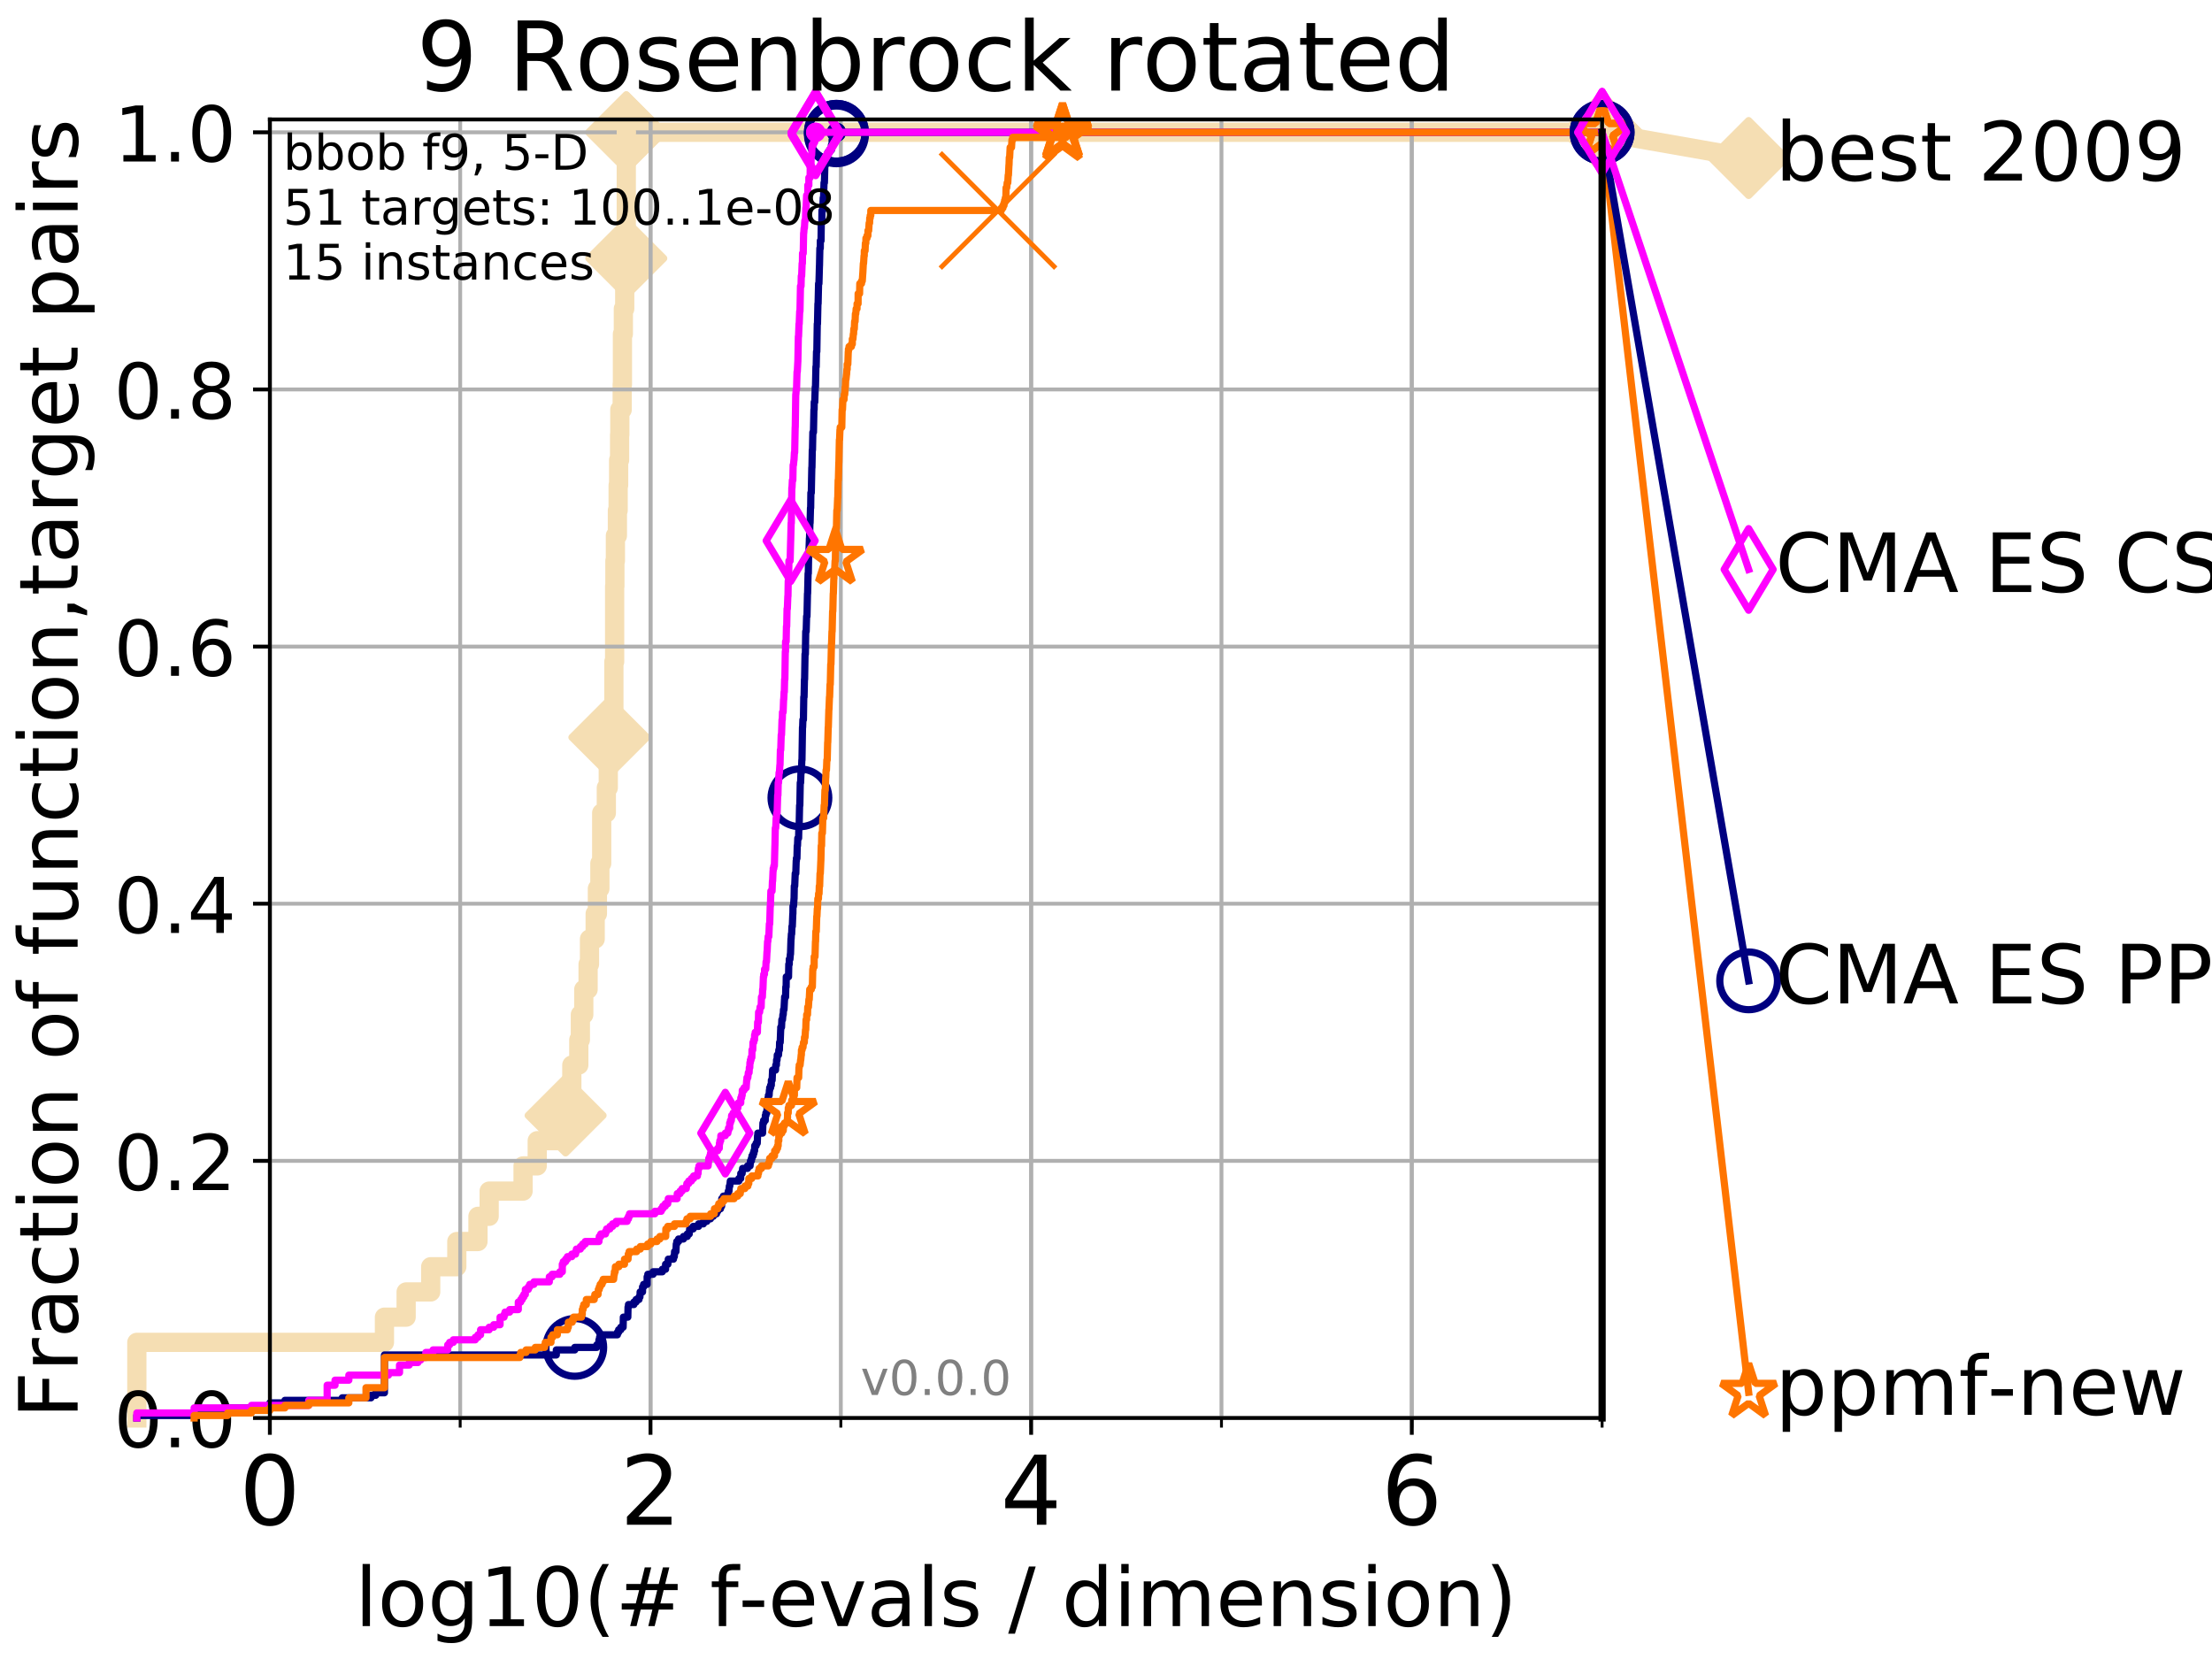 <?xml version="1.0" encoding="utf-8" standalone="no"?>
<!DOCTYPE svg PUBLIC "-//W3C//DTD SVG 1.1//EN"
  "http://www.w3.org/Graphics/SVG/1.1/DTD/svg11.dtd">
<!-- Created with matplotlib (http://matplotlib.org/) -->
<svg height="345pt" version="1.1" viewBox="0 0 460 345" width="460pt" xmlns="http://www.w3.org/2000/svg" xmlns:xlink="http://www.w3.org/1999/xlink">
 <defs>
  <style type="text/css">
*{stroke-linecap:butt;stroke-linejoin:round;}
  </style>
 </defs>
 <g id="figure_1">
  <g id="patch_1">
   <path d="M 0 345.6 
L 460.8 345.6 
L 460.8 0 
L 0 0 
z
" style="fill:#ffffff;"/>
  </g>
  <g id="axes_1">
   <g id="patch_2">
    <path d="M 56.12 294.88 
L 333.168 294.88 
L 333.168 24.84 
L 56.12 24.84 
z
" style="fill:#ffffff;"/>
   </g>
   <g id="line2d_1">
    <path d="M 28.456 294.88 
L 28.456 279.153 
L 79.949 279.153 
L 79.949 273.91 
L 84.458 273.91 
L 84.458 268.668 
L 89.568 268.668 
L 89.568 263.425 
L 94.997 263.425 
L 94.997 258.183 
L 99.396 258.183 
L 99.396 252.94 
L 101.726 252.94 
L 101.726 247.698 
L 108.775 247.698 
L 108.775 242.455 
L 111.721 242.455 
L 111.721 237.213 
L 116.116 237.213 
L 116.116 231.97 
L 117.62 231.97 
L 117.62 226.728 
L 118.914 226.728 
L 118.914 221.485 
L 120.365 221.485 
L 120.365 216.243 
L 120.69 216.243 
L 120.69 211 
L 121.398 211 
L 121.398 205.758 
L 122.299 205.758 
L 122.299 200.515 
L 122.589 200.515 
L 122.589 195.273 
L 123.77 195.273 
L 123.77 190.03 
L 124.234 190.03 
L 124.234 184.788 
L 124.749 184.788 
L 124.749 179.546 
L 125.125 179.546 
L 125.125 169.061 
L 126.09 169.061 
L 126.09 163.818 
L 126.496 163.818 
L 126.496 158.576 
L 126.724 158.576 
L 126.724 153.333 
L 127.659 153.333 
L 127.659 137.606 
L 127.819 137.606 
L 127.819 121.878 
L 127.872 121.878 
L 127.872 116.636 
L 127.977 116.636 
L 127.977 111.393 
L 128.393 111.393 
L 128.393 106.151 
L 128.546 106.151 
L 128.546 100.908 
L 128.648 100.908 
L 128.648 95.666 
L 128.849 95.666 
L 128.849 90.423 
L 128.898 90.423 
L 128.898 85.181 
L 129.39 85.181 
L 129.39 79.938 
L 129.438 79.938 
L 129.438 69.453 
L 129.63 69.453 
L 129.63 64.211 
L 129.914 64.211 
L 129.914 58.969 
L 130.054 58.969 
L 130.054 53.726 
L 130.24 53.726 
L 130.24 27.514 
L 333.168 27.514 
" style="fill:none;stroke:#f5deb3;stroke-linecap:square;stroke-width:4;"/>
   </g>
   <g id="line2d_2">
    <defs>
     <path d="M -0 7.778 
L 7.778 0 
L 0 -7.778 
L -7.778 -0 
z
" id="m3ba016612c" style="stroke:#f5deb3;stroke-linejoin:miter;stroke-width:1.5;"/>
    </defs>
    <g>
     <use style="fill:#f5deb3;stroke:#f5deb3;stroke-linejoin:miter;stroke-width:1.5;" x="117.62" xlink:href="#m3ba016612c" y="231.97"/>
     <use style="fill:#f5deb3;stroke:#f5deb3;stroke-linejoin:miter;stroke-width:1.5;" x="126.724" xlink:href="#m3ba016612c" y="153.333"/>
     <use style="fill:#f5deb3;stroke:#f5deb3;stroke-linejoin:miter;stroke-width:1.5;" x="130.24" xlink:href="#m3ba016612c" y="53.726"/>
     <use style="fill:#f5deb3;stroke:#f5deb3;stroke-linejoin:miter;stroke-width:1.5;" x="130.24" xlink:href="#m3ba016612c" y="27.514"/>
     <use style="fill:#f5deb3;stroke:#f5deb3;stroke-linejoin:miter;stroke-width:1.5;" x="130.24" xlink:href="#m3ba016612c" y="27.514"/>
     <use style="fill:#f5deb3;stroke:#f5deb3;stroke-linejoin:miter;stroke-width:1.5;" x="333.168" xlink:href="#m3ba016612c" y="27.514"/>
    </g>
   </g>
   <g id="line2d_3">
    <path style="fill:none;stroke:#f5deb3;stroke-linecap:square;stroke-width:4;"/>
    <g/>
   </g>
   <g id="line2d_4">
    <path d="M 333.168 27.514 
L 363.643 32.861 
" style="fill:none;stroke:#f5deb3;stroke-linecap:square;stroke-width:4;"/>
    <g>
     <use style="fill:#f5deb3;stroke:#f5deb3;stroke-linejoin:miter;stroke-width:1.5;" x="333.168" xlink:href="#m3ba016612c" y="27.514"/>
     <use style="fill:#f5deb3;stroke:#f5deb3;stroke-linejoin:miter;stroke-width:1.5;" x="363.643" xlink:href="#m3ba016612c" y="32.861"/>
    </g>
   </g>
   <g id="matplotlib.axis_1">
    <g id="xtick_1">
     <g id="line2d_5">
      <path clip-path="url(#p6cc3333809)" d="M 56.12 294.88 
L 56.12 24.84 
" style="fill:none;stroke:#b0b0b0;stroke-linecap:square;stroke-width:0.8;"/>
     </g>
     <g id="line2d_6">
      <defs>
       <path d="M 0 0 
L 0 3.5 
" id="mdb9156002c" style="stroke:#000000;stroke-width:0.8;"/>
      </defs>
      <g>
       <use style="stroke:#000000;stroke-width:0.8;" x="56.12" xlink:href="#mdb9156002c" y="294.88"/>
      </g>
     </g>
     <g id="text_1">
      <!-- 0 -->
      <defs>
       <path d="M 31.781 66.406 
Q 24.172 66.406 20.328 58.906 
Q 16.5 51.422 16.5 36.375 
Q 16.5 21.391 20.328 13.891 
Q 24.172 6.391 31.781 6.391 
Q 39.453 6.391 43.281 13.891 
Q 47.125 21.391 47.125 36.375 
Q 47.125 51.422 43.281 58.906 
Q 39.453 66.406 31.781 66.406 
z
M 31.781 74.219 
Q 44.047 74.219 50.516 64.516 
Q 56.984 54.828 56.984 36.375 
Q 56.984 17.969 50.516 8.266 
Q 44.047 -1.422 31.781 -1.422 
Q 19.531 -1.422 13.062 8.266 
Q 6.594 17.969 6.594 36.375 
Q 6.594 54.828 13.062 64.516 
Q 19.531 74.219 31.781 74.219 
z
" id="DejaVuSans-30"/>
      </defs>
      <g transform="translate(49.758 317.077)scale(0.2 -0.2)">
       <use xlink:href="#DejaVuSans-30"/>
      </g>
     </g>
    </g>
    <g id="xtick_2">
     <g id="line2d_7">
      <path clip-path="url(#p6cc3333809)" d="M 135.277 294.88 
L 135.277 24.84 
" style="fill:none;stroke:#b0b0b0;stroke-linecap:square;stroke-width:0.8;"/>
     </g>
     <g id="line2d_8">
      <g>
       <use style="stroke:#000000;stroke-width:0.8;" x="135.277" xlink:href="#mdb9156002c" y="294.88"/>
      </g>
     </g>
     <g id="text_2">
      <!-- 2 -->
      <defs>
       <path d="M 19.188 8.297 
L 53.609 8.297 
L 53.609 0 
L 7.328 0 
L 7.328 8.297 
Q 12.938 14.109 22.625 23.891 
Q 32.328 33.688 34.812 36.531 
Q 39.547 41.844 41.422 45.531 
Q 43.312 49.219 43.312 52.781 
Q 43.312 58.594 39.234 62.25 
Q 35.156 65.922 28.609 65.922 
Q 23.969 65.922 18.812 64.312 
Q 13.672 62.703 7.812 59.422 
L 7.812 69.391 
Q 13.766 71.781 18.938 73 
Q 24.125 74.219 28.422 74.219 
Q 39.75 74.219 46.484 68.547 
Q 53.219 62.891 53.219 53.422 
Q 53.219 48.922 51.531 44.891 
Q 49.859 40.875 45.406 35.406 
Q 44.188 33.984 37.641 27.219 
Q 31.109 20.453 19.188 8.297 
z
" id="DejaVuSans-32"/>
      </defs>
      <g transform="translate(128.914 317.077)scale(0.2 -0.2)">
       <use xlink:href="#DejaVuSans-32"/>
      </g>
     </g>
    </g>
    <g id="xtick_3">
     <g id="line2d_9">
      <path clip-path="url(#p6cc3333809)" d="M 214.433 294.88 
L 214.433 24.84 
" style="fill:none;stroke:#b0b0b0;stroke-linecap:square;stroke-width:0.8;"/>
     </g>
     <g id="line2d_10">
      <g>
       <use style="stroke:#000000;stroke-width:0.8;" x="214.433" xlink:href="#mdb9156002c" y="294.88"/>
      </g>
     </g>
     <g id="text_3">
      <!-- 4 -->
      <defs>
       <path d="M 37.797 64.312 
L 12.891 25.391 
L 37.797 25.391 
z
M 35.203 72.906 
L 47.609 72.906 
L 47.609 25.391 
L 58.016 25.391 
L 58.016 17.188 
L 47.609 17.188 
L 47.609 0 
L 37.797 0 
L 37.797 17.188 
L 4.891 17.188 
L 4.891 26.703 
z
" id="DejaVuSans-34"/>
      </defs>
      <g transform="translate(208.071 317.077)scale(0.2 -0.2)">
       <use xlink:href="#DejaVuSans-34"/>
      </g>
     </g>
    </g>
    <g id="xtick_4">
     <g id="line2d_11">
      <path clip-path="url(#p6cc3333809)" d="M 293.59 294.88 
L 293.59 24.84 
" style="fill:none;stroke:#b0b0b0;stroke-linecap:square;stroke-width:0.8;"/>
     </g>
     <g id="line2d_12">
      <g>
       <use style="stroke:#000000;stroke-width:0.8;" x="293.59" xlink:href="#mdb9156002c" y="294.88"/>
      </g>
     </g>
     <g id="text_4">
      <!-- 6 -->
      <defs>
       <path d="M 33.016 40.375 
Q 26.375 40.375 22.484 35.828 
Q 18.609 31.297 18.609 23.391 
Q 18.609 15.531 22.484 10.953 
Q 26.375 6.391 33.016 6.391 
Q 39.656 6.391 43.531 10.953 
Q 47.406 15.531 47.406 23.391 
Q 47.406 31.297 43.531 35.828 
Q 39.656 40.375 33.016 40.375 
z
M 52.594 71.297 
L 52.594 62.312 
Q 48.875 64.062 45.094 64.984 
Q 41.312 65.922 37.594 65.922 
Q 27.828 65.922 22.672 59.328 
Q 17.531 52.734 16.797 39.406 
Q 19.672 43.656 24.016 45.922 
Q 28.375 48.188 33.594 48.188 
Q 44.578 48.188 50.953 41.516 
Q 57.328 34.859 57.328 23.391 
Q 57.328 12.156 50.688 5.359 
Q 44.047 -1.422 33.016 -1.422 
Q 20.359 -1.422 13.672 8.266 
Q 6.984 17.969 6.984 36.375 
Q 6.984 53.656 15.188 63.938 
Q 23.391 74.219 37.203 74.219 
Q 40.922 74.219 44.703 73.484 
Q 48.484 72.75 52.594 71.297 
z
" id="DejaVuSans-36"/>
      </defs>
      <g transform="translate(287.227 317.077)scale(0.2 -0.2)">
       <use xlink:href="#DejaVuSans-36"/>
      </g>
     </g>
    </g>
    <g id="xtick_5">
     <g id="line2d_13">
      <path clip-path="url(#p6cc3333809)" d="M 56.12 294.88 
L 56.12 24.84 
" style="fill:none;stroke:#b0b0b0;stroke-linecap:square;stroke-width:0.8;"/>
     </g>
     <g id="line2d_14">
      <defs>
       <path d="M 0 0 
L 0 2 
" id="mfb98f4f2c5" style="stroke:#000000;stroke-width:0.6;"/>
      </defs>
      <g>
       <use style="stroke:#000000;stroke-width:0.6;" x="56.12" xlink:href="#mfb98f4f2c5" y="294.88"/>
      </g>
     </g>
    </g>
    <g id="xtick_6">
     <g id="line2d_15">
      <path clip-path="url(#p6cc3333809)" d="M 95.698 294.88 
L 95.698 24.84 
" style="fill:none;stroke:#b0b0b0;stroke-linecap:square;stroke-width:0.8;"/>
     </g>
     <g id="line2d_16">
      <g>
       <use style="stroke:#000000;stroke-width:0.6;" x="95.698" xlink:href="#mfb98f4f2c5" y="294.88"/>
      </g>
     </g>
    </g>
    <g id="xtick_7">
     <g id="line2d_17">
      <path clip-path="url(#p6cc3333809)" d="M 135.277 294.88 
L 135.277 24.84 
" style="fill:none;stroke:#b0b0b0;stroke-linecap:square;stroke-width:0.8;"/>
     </g>
     <g id="line2d_18">
      <g>
       <use style="stroke:#000000;stroke-width:0.6;" x="135.277" xlink:href="#mfb98f4f2c5" y="294.88"/>
      </g>
     </g>
    </g>
    <g id="xtick_8">
     <g id="line2d_19">
      <path clip-path="url(#p6cc3333809)" d="M 174.855 294.88 
L 174.855 24.84 
" style="fill:none;stroke:#b0b0b0;stroke-linecap:square;stroke-width:0.8;"/>
     </g>
     <g id="line2d_20">
      <g>
       <use style="stroke:#000000;stroke-width:0.6;" x="174.855" xlink:href="#mfb98f4f2c5" y="294.88"/>
      </g>
     </g>
    </g>
    <g id="xtick_9">
     <g id="line2d_21">
      <path clip-path="url(#p6cc3333809)" d="M 214.433 294.88 
L 214.433 24.84 
" style="fill:none;stroke:#b0b0b0;stroke-linecap:square;stroke-width:0.8;"/>
     </g>
     <g id="line2d_22">
      <g>
       <use style="stroke:#000000;stroke-width:0.6;" x="214.433" xlink:href="#mfb98f4f2c5" y="294.88"/>
      </g>
     </g>
    </g>
    <g id="xtick_10">
     <g id="line2d_23">
      <path clip-path="url(#p6cc3333809)" d="M 254.011 294.88 
L 254.011 24.84 
" style="fill:none;stroke:#b0b0b0;stroke-linecap:square;stroke-width:0.8;"/>
     </g>
     <g id="line2d_24">
      <g>
       <use style="stroke:#000000;stroke-width:0.6;" x="254.011" xlink:href="#mfb98f4f2c5" y="294.88"/>
      </g>
     </g>
    </g>
    <g id="xtick_11">
     <g id="line2d_25">
      <path clip-path="url(#p6cc3333809)" d="M 293.59 294.88 
L 293.59 24.84 
" style="fill:none;stroke:#b0b0b0;stroke-linecap:square;stroke-width:0.8;"/>
     </g>
     <g id="line2d_26">
      <g>
       <use style="stroke:#000000;stroke-width:0.6;" x="293.59" xlink:href="#mfb98f4f2c5" y="294.88"/>
      </g>
     </g>
    </g>
    <g id="xtick_12">
     <g id="line2d_27">
      <path clip-path="url(#p6cc3333809)" d="M 333.168 294.88 
L 333.168 24.84 
" style="fill:none;stroke:#b0b0b0;stroke-linecap:square;stroke-width:0.8;"/>
     </g>
     <g id="line2d_28">
      <g>
       <use style="stroke:#000000;stroke-width:0.6;" x="333.168" xlink:href="#mfb98f4f2c5" y="294.88"/>
      </g>
     </g>
    </g>
    <g id="text_5">
     <!-- log10(# f-evals / dimension) -->
     <defs>
      <path d="M 9.422 75.984 
L 18.406 75.984 
L 18.406 0 
L 9.422 0 
z
" id="DejaVuSans-6c"/>
      <path d="M 30.609 48.391 
Q 23.391 48.391 19.188 42.75 
Q 14.984 37.109 14.984 27.297 
Q 14.984 17.484 19.156 11.844 
Q 23.344 6.203 30.609 6.203 
Q 37.797 6.203 41.984 11.859 
Q 46.188 17.531 46.188 27.297 
Q 46.188 37.016 41.984 42.703 
Q 37.797 48.391 30.609 48.391 
z
M 30.609 56 
Q 42.328 56 49.016 48.375 
Q 55.719 40.766 55.719 27.297 
Q 55.719 13.875 49.016 6.219 
Q 42.328 -1.422 30.609 -1.422 
Q 18.844 -1.422 12.172 6.219 
Q 5.516 13.875 5.516 27.297 
Q 5.516 40.766 12.172 48.375 
Q 18.844 56 30.609 56 
z
" id="DejaVuSans-6f"/>
      <path d="M 45.406 27.984 
Q 45.406 37.75 41.375 43.109 
Q 37.359 48.484 30.078 48.484 
Q 22.859 48.484 18.828 43.109 
Q 14.797 37.75 14.797 27.984 
Q 14.797 18.266 18.828 12.891 
Q 22.859 7.516 30.078 7.516 
Q 37.359 7.516 41.375 12.891 
Q 45.406 18.266 45.406 27.984 
z
M 54.391 6.781 
Q 54.391 -7.172 48.188 -13.984 
Q 42 -20.797 29.203 -20.797 
Q 24.469 -20.797 20.266 -20.094 
Q 16.062 -19.391 12.109 -17.922 
L 12.109 -9.188 
Q 16.062 -11.328 19.922 -12.344 
Q 23.781 -13.375 27.781 -13.375 
Q 36.625 -13.375 41.016 -8.766 
Q 45.406 -4.156 45.406 5.172 
L 45.406 9.625 
Q 42.625 4.781 38.281 2.391 
Q 33.938 0 27.875 0 
Q 17.828 0 11.672 7.656 
Q 5.516 15.328 5.516 27.984 
Q 5.516 40.672 11.672 48.328 
Q 17.828 56 27.875 56 
Q 33.938 56 38.281 53.609 
Q 42.625 51.219 45.406 46.391 
L 45.406 54.688 
L 54.391 54.688 
z
" id="DejaVuSans-67"/>
      <path d="M 12.406 8.297 
L 28.516 8.297 
L 28.516 63.922 
L 10.984 60.406 
L 10.984 69.391 
L 28.422 72.906 
L 38.281 72.906 
L 38.281 8.297 
L 54.391 8.297 
L 54.391 0 
L 12.406 0 
z
" id="DejaVuSans-31"/>
      <path d="M 31 75.875 
Q 24.469 64.656 21.281 53.656 
Q 18.109 42.672 18.109 31.391 
Q 18.109 20.125 21.312 9.062 
Q 24.516 -2 31 -13.188 
L 23.188 -13.188 
Q 15.875 -1.703 12.234 9.375 
Q 8.594 20.453 8.594 31.391 
Q 8.594 42.281 12.203 53.312 
Q 15.828 64.359 23.188 75.875 
z
" id="DejaVuSans-28"/>
      <path d="M 51.125 44 
L 36.922 44 
L 32.812 27.688 
L 47.125 27.688 
z
M 43.797 71.781 
L 38.719 51.516 
L 52.984 51.516 
L 58.109 71.781 
L 65.922 71.781 
L 60.891 51.516 
L 76.125 51.516 
L 76.125 44 
L 58.984 44 
L 54.984 27.688 
L 70.516 27.688 
L 70.516 20.219 
L 53.078 20.219 
L 48 0 
L 40.188 0 
L 45.219 20.219 
L 30.906 20.219 
L 25.875 0 
L 18.016 0 
L 23.094 20.219 
L 7.719 20.219 
L 7.719 27.688 
L 24.906 27.688 
L 29 44 
L 13.281 44 
L 13.281 51.516 
L 30.906 51.516 
L 35.891 71.781 
z
" id="DejaVuSans-23"/>
      <path id="DejaVuSans-20"/>
      <path d="M 37.109 75.984 
L 37.109 68.5 
L 28.516 68.5 
Q 23.688 68.5 21.797 66.547 
Q 19.922 64.594 19.922 59.516 
L 19.922 54.688 
L 34.719 54.688 
L 34.719 47.703 
L 19.922 47.703 
L 19.922 0 
L 10.891 0 
L 10.891 47.703 
L 2.297 47.703 
L 2.297 54.688 
L 10.891 54.688 
L 10.891 58.5 
Q 10.891 67.625 15.141 71.797 
Q 19.391 75.984 28.609 75.984 
z
" id="DejaVuSans-66"/>
      <path d="M 4.891 31.391 
L 31.203 31.391 
L 31.203 23.391 
L 4.891 23.391 
z
" id="DejaVuSans-2d"/>
      <path d="M 56.203 29.594 
L 56.203 25.203 
L 14.891 25.203 
Q 15.484 15.922 20.484 11.062 
Q 25.484 6.203 34.422 6.203 
Q 39.594 6.203 44.453 7.469 
Q 49.312 8.734 54.109 11.281 
L 54.109 2.781 
Q 49.266 0.734 44.188 -0.344 
Q 39.109 -1.422 33.891 -1.422 
Q 20.797 -1.422 13.156 6.188 
Q 5.516 13.812 5.516 26.812 
Q 5.516 40.234 12.766 48.109 
Q 20.016 56 32.328 56 
Q 43.359 56 49.781 48.891 
Q 56.203 41.797 56.203 29.594 
z
M 47.219 32.234 
Q 47.125 39.594 43.094 43.984 
Q 39.062 48.391 32.422 48.391 
Q 24.906 48.391 20.391 44.141 
Q 15.875 39.891 15.188 32.172 
z
" id="DejaVuSans-65"/>
      <path d="M 2.984 54.688 
L 12.5 54.688 
L 29.594 8.797 
L 46.688 54.688 
L 56.203 54.688 
L 35.688 0 
L 23.484 0 
z
" id="DejaVuSans-76"/>
      <path d="M 34.281 27.484 
Q 23.391 27.484 19.188 25 
Q 14.984 22.516 14.984 16.5 
Q 14.984 11.719 18.141 8.906 
Q 21.297 6.109 26.703 6.109 
Q 34.188 6.109 38.703 11.406 
Q 43.219 16.703 43.219 25.484 
L 43.219 27.484 
z
M 52.203 31.203 
L 52.203 0 
L 43.219 0 
L 43.219 8.297 
Q 40.141 3.328 35.547 0.953 
Q 30.953 -1.422 24.312 -1.422 
Q 15.922 -1.422 10.953 3.297 
Q 6 8.016 6 15.922 
Q 6 25.141 12.172 29.828 
Q 18.359 34.516 30.609 34.516 
L 43.219 34.516 
L 43.219 35.406 
Q 43.219 41.609 39.141 45 
Q 35.062 48.391 27.688 48.391 
Q 23 48.391 18.547 47.266 
Q 14.109 46.141 10.016 43.891 
L 10.016 52.203 
Q 14.938 54.109 19.578 55.047 
Q 24.219 56 28.609 56 
Q 40.484 56 46.344 49.844 
Q 52.203 43.703 52.203 31.203 
z
" id="DejaVuSans-61"/>
      <path d="M 44.281 53.078 
L 44.281 44.578 
Q 40.484 46.531 36.375 47.5 
Q 32.281 48.484 27.875 48.484 
Q 21.188 48.484 17.844 46.438 
Q 14.5 44.391 14.5 40.281 
Q 14.5 37.156 16.891 35.375 
Q 19.281 33.594 26.516 31.984 
L 29.594 31.297 
Q 39.156 29.25 43.188 25.516 
Q 47.219 21.781 47.219 15.094 
Q 47.219 7.469 41.188 3.016 
Q 35.156 -1.422 24.609 -1.422 
Q 20.219 -1.422 15.453 -0.562 
Q 10.688 0.297 5.422 2 
L 5.422 11.281 
Q 10.406 8.688 15.234 7.391 
Q 20.062 6.109 24.812 6.109 
Q 31.156 6.109 34.562 8.281 
Q 37.984 10.453 37.984 14.406 
Q 37.984 18.062 35.516 20.016 
Q 33.062 21.969 24.703 23.781 
L 21.578 24.516 
Q 13.234 26.266 9.516 29.906 
Q 5.812 33.547 5.812 39.891 
Q 5.812 47.609 11.281 51.797 
Q 16.75 56 26.812 56 
Q 31.781 56 36.172 55.266 
Q 40.578 54.547 44.281 53.078 
z
" id="DejaVuSans-73"/>
      <path d="M 25.391 72.906 
L 33.688 72.906 
L 8.297 -9.281 
L 0 -9.281 
z
" id="DejaVuSans-2f"/>
      <path d="M 45.406 46.391 
L 45.406 75.984 
L 54.391 75.984 
L 54.391 0 
L 45.406 0 
L 45.406 8.203 
Q 42.578 3.328 38.25 0.953 
Q 33.938 -1.422 27.875 -1.422 
Q 17.969 -1.422 11.734 6.484 
Q 5.516 14.406 5.516 27.297 
Q 5.516 40.188 11.734 48.094 
Q 17.969 56 27.875 56 
Q 33.938 56 38.25 53.625 
Q 42.578 51.266 45.406 46.391 
z
M 14.797 27.297 
Q 14.797 17.391 18.875 11.75 
Q 22.953 6.109 30.078 6.109 
Q 37.203 6.109 41.297 11.75 
Q 45.406 17.391 45.406 27.297 
Q 45.406 37.203 41.297 42.844 
Q 37.203 48.484 30.078 48.484 
Q 22.953 48.484 18.875 42.844 
Q 14.797 37.203 14.797 27.297 
z
" id="DejaVuSans-64"/>
      <path d="M 9.422 54.688 
L 18.406 54.688 
L 18.406 0 
L 9.422 0 
z
M 9.422 75.984 
L 18.406 75.984 
L 18.406 64.594 
L 9.422 64.594 
z
" id="DejaVuSans-69"/>
      <path d="M 52 44.188 
Q 55.375 50.25 60.062 53.125 
Q 64.75 56 71.094 56 
Q 79.641 56 84.281 50.016 
Q 88.922 44.047 88.922 33.016 
L 88.922 0 
L 79.891 0 
L 79.891 32.719 
Q 79.891 40.578 77.094 44.375 
Q 74.312 48.188 68.609 48.188 
Q 61.625 48.188 57.562 43.547 
Q 53.516 38.922 53.516 30.906 
L 53.516 0 
L 44.484 0 
L 44.484 32.719 
Q 44.484 40.625 41.703 44.406 
Q 38.922 48.188 33.109 48.188 
Q 26.219 48.188 22.156 43.531 
Q 18.109 38.875 18.109 30.906 
L 18.109 0 
L 9.078 0 
L 9.078 54.688 
L 18.109 54.688 
L 18.109 46.188 
Q 21.188 51.219 25.484 53.609 
Q 29.781 56 35.688 56 
Q 41.656 56 45.828 52.969 
Q 50 49.953 52 44.188 
z
" id="DejaVuSans-6d"/>
      <path d="M 54.891 33.016 
L 54.891 0 
L 45.906 0 
L 45.906 32.719 
Q 45.906 40.484 42.875 44.328 
Q 39.844 48.188 33.797 48.188 
Q 26.516 48.188 22.312 43.547 
Q 18.109 38.922 18.109 30.906 
L 18.109 0 
L 9.078 0 
L 9.078 54.688 
L 18.109 54.688 
L 18.109 46.188 
Q 21.344 51.125 25.703 53.562 
Q 30.078 56 35.797 56 
Q 45.219 56 50.047 50.172 
Q 54.891 44.344 54.891 33.016 
z
" id="DejaVuSans-6e"/>
      <path d="M 8.016 75.875 
L 15.828 75.875 
Q 23.141 64.359 26.781 53.312 
Q 30.422 42.281 30.422 31.391 
Q 30.422 20.453 26.781 9.375 
Q 23.141 -1.703 15.828 -13.188 
L 8.016 -13.188 
Q 14.5 -2 17.703 9.062 
Q 20.906 20.125 20.906 31.391 
Q 20.906 42.672 17.703 53.656 
Q 14.5 64.656 8.016 75.875 
z
" id="DejaVuSans-29"/>
     </defs>
     <g transform="translate(73.803 338.154)scale(0.17 -0.17)">
      <use xlink:href="#DejaVuSans-6c"/>
      <use x="27.783" xlink:href="#DejaVuSans-6f"/>
      <use x="88.965" xlink:href="#DejaVuSans-67"/>
      <use x="152.441" xlink:href="#DejaVuSans-31"/>
      <use x="216.064" xlink:href="#DejaVuSans-30"/>
      <use x="279.688" xlink:href="#DejaVuSans-28"/>
      <use x="318.701" xlink:href="#DejaVuSans-23"/>
      <use x="402.49" xlink:href="#DejaVuSans-20"/>
      <use x="434.277" xlink:href="#DejaVuSans-66"/>
      <use x="469.404" xlink:href="#DejaVuSans-2d"/>
      <use x="505.488" xlink:href="#DejaVuSans-65"/>
      <use x="567.012" xlink:href="#DejaVuSans-76"/>
      <use x="626.191" xlink:href="#DejaVuSans-61"/>
      <use x="687.471" xlink:href="#DejaVuSans-6c"/>
      <use x="715.254" xlink:href="#DejaVuSans-73"/>
      <use x="767.354" xlink:href="#DejaVuSans-20"/>
      <use x="799.141" xlink:href="#DejaVuSans-2f"/>
      <use x="832.832" xlink:href="#DejaVuSans-20"/>
      <use x="864.619" xlink:href="#DejaVuSans-64"/>
      <use x="928.096" xlink:href="#DejaVuSans-69"/>
      <use x="955.879" xlink:href="#DejaVuSans-6d"/>
      <use x="1053.291" xlink:href="#DejaVuSans-65"/>
      <use x="1114.814" xlink:href="#DejaVuSans-6e"/>
      <use x="1178.193" xlink:href="#DejaVuSans-73"/>
      <use x="1230.293" xlink:href="#DejaVuSans-69"/>
      <use x="1258.076" xlink:href="#DejaVuSans-6f"/>
      <use x="1319.258" xlink:href="#DejaVuSans-6e"/>
      <use x="1382.637" xlink:href="#DejaVuSans-29"/>
     </g>
    </g>
   </g>
   <g id="matplotlib.axis_2">
    <g id="ytick_1">
     <g id="line2d_29">
      <path clip-path="url(#p6cc3333809)" d="M 56.12 294.88 
L 333.168 294.88 
" style="fill:none;stroke:#b0b0b0;stroke-linecap:square;stroke-width:0.8;"/>
     </g>
     <g id="line2d_30">
      <defs>
       <path d="M 0 0 
L -3.5 0 
" id="m53f587e64f" style="stroke:#000000;stroke-width:0.8;"/>
      </defs>
      <g>
       <use style="stroke:#000000;stroke-width:0.8;" x="56.12" xlink:href="#m53f587e64f" y="294.88"/>
      </g>
     </g>
     <g id="text_6">
      <!-- 0.0 -->
      <defs>
       <path d="M 10.688 12.406 
L 21 12.406 
L 21 0 
L 10.688 0 
z
" id="DejaVuSans-2e"/>
      </defs>
      <g transform="translate(23.675 300.959)scale(0.16 -0.16)">
       <use xlink:href="#DejaVuSans-30"/>
       <use x="63.623" xlink:href="#DejaVuSans-2e"/>
       <use x="95.41" xlink:href="#DejaVuSans-30"/>
      </g>
     </g>
    </g>
    <g id="ytick_2">
     <g id="line2d_31">
      <path clip-path="url(#p6cc3333809)" d="M 56.12 241.407 
L 333.168 241.407 
" style="fill:none;stroke:#b0b0b0;stroke-linecap:square;stroke-width:0.8;"/>
     </g>
     <g id="line2d_32">
      <g>
       <use style="stroke:#000000;stroke-width:0.8;" x="56.12" xlink:href="#m53f587e64f" y="241.407"/>
      </g>
     </g>
     <g id="text_7">
      <!-- 0.2 -->
      <g transform="translate(23.675 247.485)scale(0.16 -0.16)">
       <use xlink:href="#DejaVuSans-30"/>
       <use x="63.623" xlink:href="#DejaVuSans-2e"/>
       <use x="95.41" xlink:href="#DejaVuSans-32"/>
      </g>
     </g>
    </g>
    <g id="ytick_3">
     <g id="line2d_33">
      <path clip-path="url(#p6cc3333809)" d="M 56.12 187.933 
L 333.168 187.933 
" style="fill:none;stroke:#b0b0b0;stroke-linecap:square;stroke-width:0.8;"/>
     </g>
     <g id="line2d_34">
      <g>
       <use style="stroke:#000000;stroke-width:0.8;" x="56.12" xlink:href="#m53f587e64f" y="187.933"/>
      </g>
     </g>
     <g id="text_8">
      <!-- 0.4 -->
      <g transform="translate(23.675 194.012)scale(0.16 -0.16)">
       <use xlink:href="#DejaVuSans-30"/>
       <use x="63.623" xlink:href="#DejaVuSans-2e"/>
       <use x="95.41" xlink:href="#DejaVuSans-34"/>
      </g>
     </g>
    </g>
    <g id="ytick_4">
     <g id="line2d_35">
      <path clip-path="url(#p6cc3333809)" d="M 56.12 134.46 
L 333.168 134.46 
" style="fill:none;stroke:#b0b0b0;stroke-linecap:square;stroke-width:0.8;"/>
     </g>
     <g id="line2d_36">
      <g>
       <use style="stroke:#000000;stroke-width:0.8;" x="56.12" xlink:href="#m53f587e64f" y="134.46"/>
      </g>
     </g>
     <g id="text_9">
      <!-- 0.6 -->
      <g transform="translate(23.675 140.539)scale(0.16 -0.16)">
       <use xlink:href="#DejaVuSans-30"/>
       <use x="63.623" xlink:href="#DejaVuSans-2e"/>
       <use x="95.41" xlink:href="#DejaVuSans-36"/>
      </g>
     </g>
    </g>
    <g id="ytick_5">
     <g id="line2d_37">
      <path clip-path="url(#p6cc3333809)" d="M 56.12 80.987 
L 333.168 80.987 
" style="fill:none;stroke:#b0b0b0;stroke-linecap:square;stroke-width:0.8;"/>
     </g>
     <g id="line2d_38">
      <g>
       <use style="stroke:#000000;stroke-width:0.8;" x="56.12" xlink:href="#m53f587e64f" y="80.987"/>
      </g>
     </g>
     <g id="text_10">
      <!-- 0.8 -->
      <defs>
       <path d="M 31.781 34.625 
Q 24.75 34.625 20.719 30.859 
Q 16.703 27.094 16.703 20.516 
Q 16.703 13.922 20.719 10.156 
Q 24.75 6.391 31.781 6.391 
Q 38.812 6.391 42.859 10.172 
Q 46.922 13.969 46.922 20.516 
Q 46.922 27.094 42.891 30.859 
Q 38.875 34.625 31.781 34.625 
z
M 21.922 38.812 
Q 15.578 40.375 12.031 44.719 
Q 8.5 49.078 8.5 55.328 
Q 8.5 64.062 14.719 69.141 
Q 20.953 74.219 31.781 74.219 
Q 42.672 74.219 48.875 69.141 
Q 55.078 64.062 55.078 55.328 
Q 55.078 49.078 51.531 44.719 
Q 48 40.375 41.703 38.812 
Q 48.828 37.156 52.797 32.312 
Q 56.781 27.484 56.781 20.516 
Q 56.781 9.906 50.312 4.234 
Q 43.844 -1.422 31.781 -1.422 
Q 19.734 -1.422 13.25 4.234 
Q 6.781 9.906 6.781 20.516 
Q 6.781 27.484 10.781 32.312 
Q 14.797 37.156 21.922 38.812 
z
M 18.312 54.391 
Q 18.312 48.734 21.844 45.562 
Q 25.391 42.391 31.781 42.391 
Q 38.141 42.391 41.719 45.562 
Q 45.312 48.734 45.312 54.391 
Q 45.312 60.062 41.719 63.234 
Q 38.141 66.406 31.781 66.406 
Q 25.391 66.406 21.844 63.234 
Q 18.312 60.062 18.312 54.391 
z
" id="DejaVuSans-38"/>
      </defs>
      <g transform="translate(23.675 87.066)scale(0.16 -0.16)">
       <use xlink:href="#DejaVuSans-30"/>
       <use x="63.623" xlink:href="#DejaVuSans-2e"/>
       <use x="95.41" xlink:href="#DejaVuSans-38"/>
      </g>
     </g>
    </g>
    <g id="ytick_6">
     <g id="line2d_39">
      <path clip-path="url(#p6cc3333809)" d="M 56.12 27.514 
L 333.168 27.514 
" style="fill:none;stroke:#b0b0b0;stroke-linecap:square;stroke-width:0.8;"/>
     </g>
     <g id="line2d_40">
      <g>
       <use style="stroke:#000000;stroke-width:0.8;" x="56.12" xlink:href="#m53f587e64f" y="27.514"/>
      </g>
     </g>
     <g id="text_11">
      <!-- 1.0 -->
      <g transform="translate(23.675 33.592)scale(0.16 -0.16)">
       <use xlink:href="#DejaVuSans-31"/>
       <use x="63.623" xlink:href="#DejaVuSans-2e"/>
       <use x="95.41" xlink:href="#DejaVuSans-30"/>
      </g>
     </g>
    </g>
    <g id="text_12">
     <!-- Fraction of function,target pairs -->
     <defs>
      <path d="M 9.812 72.906 
L 51.703 72.906 
L 51.703 64.594 
L 19.672 64.594 
L 19.672 43.109 
L 48.578 43.109 
L 48.578 34.812 
L 19.672 34.812 
L 19.672 0 
L 9.812 0 
z
" id="DejaVuSans-46"/>
      <path d="M 41.109 46.297 
Q 39.594 47.172 37.812 47.578 
Q 36.031 48 33.891 48 
Q 26.266 48 22.188 43.047 
Q 18.109 38.094 18.109 28.812 
L 18.109 0 
L 9.078 0 
L 9.078 54.688 
L 18.109 54.688 
L 18.109 46.188 
Q 20.953 51.172 25.484 53.578 
Q 30.031 56 36.531 56 
Q 37.453 56 38.578 55.875 
Q 39.703 55.766 41.062 55.516 
z
" id="DejaVuSans-72"/>
      <path d="M 48.781 52.594 
L 48.781 44.188 
Q 44.969 46.297 41.141 47.344 
Q 37.312 48.391 33.406 48.391 
Q 24.656 48.391 19.812 42.844 
Q 14.984 37.312 14.984 27.297 
Q 14.984 17.281 19.812 11.734 
Q 24.656 6.203 33.406 6.203 
Q 37.312 6.203 41.141 7.25 
Q 44.969 8.297 48.781 10.406 
L 48.781 2.094 
Q 45.016 0.344 40.984 -0.531 
Q 36.969 -1.422 32.422 -1.422 
Q 20.062 -1.422 12.781 6.344 
Q 5.516 14.109 5.516 27.297 
Q 5.516 40.672 12.859 48.328 
Q 20.219 56 33.016 56 
Q 37.156 56 41.109 55.141 
Q 45.062 54.297 48.781 52.594 
z
" id="DejaVuSans-63"/>
      <path d="M 18.312 70.219 
L 18.312 54.688 
L 36.812 54.688 
L 36.812 47.703 
L 18.312 47.703 
L 18.312 18.016 
Q 18.312 11.328 20.141 9.422 
Q 21.969 7.516 27.594 7.516 
L 36.812 7.516 
L 36.812 0 
L 27.594 0 
Q 17.188 0 13.234 3.875 
Q 9.281 7.766 9.281 18.016 
L 9.281 47.703 
L 2.688 47.703 
L 2.688 54.688 
L 9.281 54.688 
L 9.281 70.219 
z
" id="DejaVuSans-74"/>
      <path d="M 8.5 21.578 
L 8.5 54.688 
L 17.484 54.688 
L 17.484 21.922 
Q 17.484 14.156 20.5 10.266 
Q 23.531 6.391 29.594 6.391 
Q 36.859 6.391 41.078 11.031 
Q 45.312 15.672 45.312 23.688 
L 45.312 54.688 
L 54.297 54.688 
L 54.297 0 
L 45.312 0 
L 45.312 8.406 
Q 42.047 3.422 37.719 1 
Q 33.406 -1.422 27.688 -1.422 
Q 18.266 -1.422 13.375 4.438 
Q 8.5 10.297 8.5 21.578 
z
M 31.109 56 
z
" id="DejaVuSans-75"/>
      <path d="M 11.719 12.406 
L 22.016 12.406 
L 22.016 4 
L 14.016 -11.625 
L 7.719 -11.625 
L 11.719 4 
z
" id="DejaVuSans-2c"/>
      <path d="M 18.109 8.203 
L 18.109 -20.797 
L 9.078 -20.797 
L 9.078 54.688 
L 18.109 54.688 
L 18.109 46.391 
Q 20.953 51.266 25.266 53.625 
Q 29.594 56 35.594 56 
Q 45.562 56 51.781 48.094 
Q 58.016 40.188 58.016 27.297 
Q 58.016 14.406 51.781 6.484 
Q 45.562 -1.422 35.594 -1.422 
Q 29.594 -1.422 25.266 0.953 
Q 20.953 3.328 18.109 8.203 
z
M 48.688 27.297 
Q 48.688 37.203 44.609 42.844 
Q 40.531 48.484 33.406 48.484 
Q 26.266 48.484 22.188 42.844 
Q 18.109 37.203 18.109 27.297 
Q 18.109 17.391 22.188 11.75 
Q 26.266 6.109 33.406 6.109 
Q 40.531 6.109 44.609 11.75 
Q 48.688 17.391 48.688 27.297 
z
" id="DejaVuSans-70"/>
     </defs>
     <g transform="translate(16.14 294.999)rotate(-90)scale(0.17 -0.17)">
      <use xlink:href="#DejaVuSans-46"/>
      <use x="57.41" xlink:href="#DejaVuSans-72"/>
      <use x="98.523" xlink:href="#DejaVuSans-61"/>
      <use x="159.803" xlink:href="#DejaVuSans-63"/>
      <use x="214.783" xlink:href="#DejaVuSans-74"/>
      <use x="253.992" xlink:href="#DejaVuSans-69"/>
      <use x="281.775" xlink:href="#DejaVuSans-6f"/>
      <use x="342.957" xlink:href="#DejaVuSans-6e"/>
      <use x="406.336" xlink:href="#DejaVuSans-20"/>
      <use x="438.123" xlink:href="#DejaVuSans-6f"/>
      <use x="499.305" xlink:href="#DejaVuSans-66"/>
      <use x="534.51" xlink:href="#DejaVuSans-20"/>
      <use x="566.297" xlink:href="#DejaVuSans-66"/>
      <use x="601.502" xlink:href="#DejaVuSans-75"/>
      <use x="664.881" xlink:href="#DejaVuSans-6e"/>
      <use x="728.26" xlink:href="#DejaVuSans-63"/>
      <use x="783.24" xlink:href="#DejaVuSans-74"/>
      <use x="822.449" xlink:href="#DejaVuSans-69"/>
      <use x="850.232" xlink:href="#DejaVuSans-6f"/>
      <use x="911.414" xlink:href="#DejaVuSans-6e"/>
      <use x="974.793" xlink:href="#DejaVuSans-2c"/>
      <use x="1006.58" xlink:href="#DejaVuSans-74"/>
      <use x="1045.789" xlink:href="#DejaVuSans-61"/>
      <use x="1107.068" xlink:href="#DejaVuSans-72"/>
      <use x="1148.166" xlink:href="#DejaVuSans-67"/>
      <use x="1211.643" xlink:href="#DejaVuSans-65"/>
      <use x="1273.166" xlink:href="#DejaVuSans-74"/>
      <use x="1312.375" xlink:href="#DejaVuSans-20"/>
      <use x="1344.162" xlink:href="#DejaVuSans-70"/>
      <use x="1407.639" xlink:href="#DejaVuSans-61"/>
      <use x="1468.918" xlink:href="#DejaVuSans-69"/>
      <use x="1496.701" xlink:href="#DejaVuSans-72"/>
      <use x="1537.814" xlink:href="#DejaVuSans-73"/>
     </g>
    </g>
   </g>
   <g id="line2d_41">
    <defs>
     <path d="M 0 1.5 
C 0.398 1.5 0.779 1.342 1.061 1.061 
C 1.342 0.779 1.5 0.398 1.5 0 
C 1.5 -0.398 1.342 -0.779 1.061 -1.061 
C 0.779 -1.342 0.398 -1.5 0 -1.5 
C -0.398 -1.5 -0.779 -1.342 -1.061 -1.061 
C -1.342 -0.779 -1.5 -0.398 -1.5 0 
C -1.5 0.398 -1.342 0.779 -1.061 1.061 
C -0.779 1.342 -0.398 1.5 0 1.5 
z
" id="m56f16b2fff" style="stroke:#f5deb3;"/>
    </defs>
    <g>
     <use style="fill:#f5deb3;stroke:#f5deb3;" x="130.24" xlink:href="#m56f16b2fff" y="27.514"/>
     <use style="fill:#f5deb3;stroke:#f5deb3;" x="130.24" xlink:href="#m56f16b2fff" y="27.514"/>
    </g>
   </g>
   <g id="line2d_42">
    <defs>
     <path d="M 0 1.5 
C 0.398 1.5 0.779 1.342 1.061 1.061 
C 1.342 0.779 1.5 0.398 1.5 0 
C 1.5 -0.398 1.342 -0.779 1.061 -1.061 
C 0.779 -1.342 0.398 -1.5 0 -1.5 
C -0.398 -1.5 -0.779 -1.342 -1.061 -1.061 
C -1.342 -0.779 -1.5 -0.398 -1.5 0 
C -1.5 0.398 -1.342 0.779 -1.061 1.061 
C -0.779 1.342 -0.398 1.5 0 1.5 
z
" id="m7fd246198e" style="stroke:#000080;"/>
    </defs>
    <g>
     <use style="fill:#000080;stroke:#000080;" x="173.937" xlink:href="#m7fd246198e" y="27.514"/>
     <use style="fill:#000080;stroke:#000080;" x="173.937" xlink:href="#m7fd246198e" y="27.514"/>
    </g>
   </g>
   <g id="line2d_43">
    <path d="M 28.456 294.88 
L 28.456 294.356 
L 40.37 294.356 
L 40.37 293.832 
L 47.34 293.832 
L 47.34 292.783 
L 56.12 292.783 
L 56.12 291.735 
L 59.254 291.735 
L 59.254 291.21 
L 71.168 291.21 
L 71.168 290.686 
L 77.155 290.686 
L 77.155 290.162 
L 78.137 290.162 
L 78.137 289.638 
L 79.949 289.638 
L 79.949 281.774 
L 115.691 281.774 
L 115.691 280.725 
L 119.527 280.725 
L 119.527 280.201 
L 124.102 280.201 
L 124.102 279.677 
L 124.493 279.677 
L 124.557 278.628 
L 124.685 278.628 
L 124.685 278.104 
L 124.812 278.104 
L 124.812 277.58 
L 128.393 277.58 
L 128.393 277.056 
L 128.648 277.056 
L 128.648 276.531 
L 129.097 276.531 
L 129.097 276.007 
L 129.582 276.007 
L 129.63 273.91 
L 130.559 273.91 
L 130.605 271.813 
L 130.695 271.813 
L 130.695 271.289 
L 131.823 271.289 
L 131.823 270.765 
L 132.28 270.765 
L 132.28 270.24 
L 132.883 270.24 
L 132.883 269.716 
L 133.079 269.716 
L 133.118 268.668 
L 133.618 268.668 
L 133.618 267.619 
L 133.843 267.619 
L 133.843 267.095 
L 134.575 267.095 
L 134.575 265.522 
L 134.718 265.522 
L 134.718 264.998 
L 135.818 264.998 
L 135.818 264.474 
L 137.739 264.474 
L 137.739 263.949 
L 138.41 263.949 
L 138.41 262.901 
L 138.891 262.901 
L 138.974 261.852 
L 140.049 261.852 
L 140.049 261.328 
L 140.23 261.328 
L 140.281 260.28 
L 140.562 260.28 
L 140.637 258.707 
L 140.738 258.707 
L 140.738 258.183 
L 141.109 258.183 
L 141.109 257.658 
L 142.131 257.658 
L 142.131 257.134 
L 142.92 257.134 
L 142.92 256.61 
L 143.334 256.61 
L 143.42 255.561 
L 144.153 255.561 
L 144.153 255.037 
L 145.265 255.037 
L 145.265 254.513 
L 146.273 254.513 
L 146.273 253.989 
L 147.001 253.989 
L 147.001 253.464 
L 147.749 253.464 
L 147.749 252.94 
L 148.322 252.94 
L 148.322 252.416 
L 149 252.416 
L 149 251.892 
L 149.261 251.892 
L 149.261 251.367 
L 149.831 251.367 
L 149.831 250.843 
L 150.065 250.843 
L 150.094 249.27 
L 150.425 249.27 
L 150.425 248.746 
L 151.313 248.746 
L 151.313 248.222 
L 151.461 248.222 
L 151.461 247.698 
L 151.594 247.698 
L 151.674 246.649 
L 151.766 246.649 
L 151.872 245.601 
L 153.648 245.601 
L 153.648 245.076 
L 154.034 245.076 
L 154.045 244.028 
L 154.331 244.028 
L 154.433 242.979 
L 155.451 242.979 
L 155.451 242.455 
L 155.985 242.455 
L 156.067 241.407 
L 156.261 241.407 
L 156.261 240.882 
L 156.382 240.882 
L 156.382 240.358 
L 156.632 240.358 
L 156.632 239.834 
L 156.79 239.834 
L 156.79 239.31 
L 156.927 239.31 
L 156.947 238.261 
L 157.237 238.261 
L 157.237 237.737 
L 157.475 237.737 
L 157.541 236.164 
L 157.597 236.164 
L 157.597 235.64 
L 158.582 235.64 
L 158.652 233.543 
L 158.793 233.543 
L 158.793 233.019 
L 159.139 233.019 
L 159.157 231.97 
L 159.276 231.97 
L 159.276 231.446 
L 159.471 231.446 
L 159.53 229.873 
L 159.613 229.873 
L 159.713 228.301 
L 159.796 228.301 
L 159.796 227.776 
L 159.944 227.776 
L 160.001 226.728 
L 160.058 226.728 
L 160.058 226.204 
L 160.252 226.204 
L 160.252 225.679 
L 160.404 225.679 
L 160.412 224.631 
L 160.571 224.631 
L 160.665 222.534 
L 161.274 222.534 
L 161.327 221.485 
L 161.462 221.485 
L 161.492 220.437 
L 161.589 220.437 
L 161.641 219.388 
L 161.899 219.388 
L 161.965 218.34 
L 162.081 218.34 
L 162.124 216.767 
L 162.246 216.767 
L 162.346 214.146 
L 162.36 214.146 
L 162.36 213.622 
L 162.523 213.622 
L 162.593 212.049 
L 162.726 212.049 
L 162.809 211 
L 162.879 211 
L 162.934 209.952 
L 163.037 209.952 
L 163.146 207.855 
L 163.166 207.855 
L 163.166 207.331 
L 163.368 207.331 
L 163.415 205.234 
L 163.482 205.234 
L 163.509 203.137 
L 163.981 203.137 
L 164.033 200.515 
L 164.136 200.515 
L 164.136 199.467 
L 164.276 199.467 
L 164.359 198.418 
L 164.39 198.418 
L 164.491 195.273 
L 164.516 195.273 
L 164.573 194.224 
L 164.629 194.224 
L 164.691 192.652 
L 164.765 192.652 
L 164.87 190.03 
L 164.889 190.03 
L 164.907 188.458 
L 165.011 188.458 
L 165.12 186.885 
L 165.132 186.885 
L 165.181 184.264 
L 165.265 184.264 
L 165.373 181.642 
L 165.492 181.642 
L 165.575 179.021 
L 165.616 179.021 
L 165.616 178.497 
L 165.727 178.497 
L 165.791 175.876 
L 165.844 175.876 
L 165.907 174.303 
L 166.074 174.303 
L 166.137 171.682 
L 166.189 171.682 
L 166.28 167.488 
L 166.33 167.488 
L 166.42 162.77 
L 166.493 162.77 
L 166.566 160.673 
L 166.644 160.673 
L 166.749 158.051 
L 166.776 158.051 
L 166.886 151.236 
L 166.913 151.236 
L 166.968 149.663 
L 167.076 149.663 
L 167.152 144.945 
L 167.211 144.945 
L 167.291 141.275 
L 167.323 141.275 
L 167.413 136.033 
L 167.482 136.033 
L 167.556 131.315 
L 167.65 131.315 
L 167.739 128.169 
L 167.817 128.169 
L 167.92 123.451 
L 167.946 123.451 
L 168.048 119.257 
L 168.094 119.257 
L 168.165 115.063 
L 168.216 115.063 
L 168.327 111.918 
L 168.347 111.918 
L 168.427 108.772 
L 168.462 108.772 
L 168.546 105.627 
L 168.586 105.627 
L 168.626 102.481 
L 168.714 102.481 
L 168.822 97.239 
L 168.851 97.239 
L 168.919 93.569 
L 168.963 93.569 
L 169.036 89.899 
L 169.165 89.899 
L 169.261 85.181 
L 169.304 85.181 
L 169.327 83.608 
L 169.436 83.608 
L 169.539 80.463 
L 169.586 80.463 
L 169.679 76.269 
L 169.735 76.269 
L 169.8 73.123 
L 169.864 73.123 
L 169.956 67.356 
L 170.001 67.356 
L 170.092 63.163 
L 170.129 63.163 
L 170.228 58.969 
L 170.304 58.969 
L 170.407 55.299 
L 170.416 55.299 
L 170.496 51.629 
L 170.584 51.629 
L 170.597 50.056 
L 170.742 50.056 
L 170.79 46.387 
L 170.903 46.387 
L 170.933 43.765 
L 171.096 43.765 
L 171.19 41.144 
L 171.263 41.144 
L 171.36 37.999 
L 171.44 37.999 
L 171.536 34.329 
L 171.693 34.329 
L 171.693 33.28 
L 172.037 33.28 
L 172.13 31.708 
L 172.501 31.708 
L 172.501 31.183 
L 172.902 31.183 
L 172.902 30.135 
L 173.044 30.135 
L 173.044 29.086 
L 173.365 29.086 
L 173.365 28.562 
L 173.489 28.562 
L 173.489 28.038 
L 173.937 28.038 
L 173.937 27.514 
L 333.168 27.514 
L 333.168 27.514 
" style="fill:none;stroke:#000080;stroke-linecap:square;stroke-width:1.5;"/>
   </g>
   <g id="line2d_44">
    <defs>
     <path d="M 0 6 
C 1.591 6 3.117 5.368 4.243 4.243 
C 5.368 3.117 6 1.591 6 0 
C 6 -1.591 5.368 -3.117 4.243 -4.243 
C 3.117 -5.368 1.591 -6 0 -6 
C -1.591 -6 -3.117 -5.368 -4.243 -4.243 
C -5.368 -3.117 -6 -1.591 -6 0 
C -6 1.591 -5.368 3.117 -4.243 4.243 
C -3.117 5.368 -1.591 6 0 6 
z
" id="m62ba5021d8" style="stroke:#000080;stroke-width:1.5;"/>
    </defs>
    <g>
     <use style="fill:none;stroke:#000080;stroke-width:1.5;" x="119.527" xlink:href="#m62ba5021d8" y="280.201"/>
     <use style="fill:none;stroke:#000080;stroke-width:1.5;" x="166.347" xlink:href="#m62ba5021d8" y="165.915"/>
     <use style="fill:none;stroke:#000080;stroke-width:1.5;" x="173.937" xlink:href="#m62ba5021d8" y="28.038"/>
     <use style="fill:none;stroke:#000080;stroke-width:1.5;" x="173.937" xlink:href="#m62ba5021d8" y="27.514"/>
     <use style="fill:none;stroke:#000080;stroke-width:1.5;" x="173.937" xlink:href="#m62ba5021d8" y="27.514"/>
     <use style="fill:none;stroke:#000080;stroke-width:1.5;" x="333.168" xlink:href="#m62ba5021d8" y="27.514"/>
    </g>
   </g>
   <g id="line2d_45">
    <path style="fill:none;stroke:#000080;stroke-linecap:square;stroke-width:1.5;"/>
    <g/>
   </g>
   <g id="line2d_46">
    <defs>
     <path d="M 0 1.5 
C 0.398 1.5 0.779 1.342 1.061 1.061 
C 1.342 0.779 1.5 0.398 1.5 0 
C 1.5 -0.398 1.342 -0.779 1.061 -1.061 
C 0.779 -1.342 0.398 -1.5 0 -1.5 
C -0.398 -1.5 -0.779 -1.342 -1.061 -1.061 
C -1.342 -0.779 -1.5 -0.398 -1.5 0 
C -1.5 0.398 -1.342 0.779 -1.061 1.061 
C -0.779 1.342 -0.398 1.5 0 1.5 
z
" id="m64cbf2735a" style="stroke:#ff00ff;"/>
    </defs>
    <g>
     <use style="fill:#ff00ff;stroke:#ff00ff;" x="169.619" xlink:href="#m64cbf2735a" y="27.514"/>
     <use style="fill:#ff00ff;stroke:#ff00ff;" x="169.619" xlink:href="#m64cbf2735a" y="27.514"/>
    </g>
   </g>
   <g id="line2d_47">
    <path d="M 28.456 294.88 
L 28.456 293.832 
L 40.37 293.832 
L 40.37 292.783 
L 52.284 292.783 
L 52.284 292.259 
L 64.199 292.259 
L 64.199 291.21 
L 68.034 291.21 
L 68.034 288.065 
L 69.673 288.065 
L 69.673 287.016 
L 72.544 287.016 
L 72.544 285.968 
L 80.787 285.968 
L 80.787 285.444 
L 83.082 285.444 
L 83.082 283.871 
L 85.107 283.871 
L 85.107 283.347 
L 86.918 283.347 
L 86.918 282.822 
L 87.482 282.822 
L 87.482 282.298 
L 88.556 282.298 
L 88.556 281.25 
L 90.052 281.25 
L 90.052 280.725 
L 93.106 280.725 
L 93.106 279.677 
L 93.501 279.677 
L 93.501 279.153 
L 94.265 279.153 
L 94.265 278.628 
L 98.832 278.628 
L 98.832 278.104 
L 99.396 278.104 
L 99.396 277.58 
L 99.941 277.58 
L 99.941 276.531 
L 101.726 276.531 
L 101.726 276.007 
L 102.668 276.007 
L 102.668 275.483 
L 103.991 275.483 
L 103.991 273.91 
L 104.819 273.91 
L 104.819 273.386 
L 105.02 273.386 
L 105.02 272.862 
L 105.991 272.862 
L 105.991 272.337 
L 107.784 272.337 
L 107.784 270.765 
L 108.287 270.765 
L 108.287 270.24 
L 108.614 270.24 
L 108.614 269.716 
L 108.935 269.716 
L 108.935 269.192 
L 109.251 269.192 
L 109.251 268.143 
L 109.865 268.143 
L 109.865 267.619 
L 110.164 267.619 
L 110.164 267.095 
L 111.031 267.095 
L 111.031 266.571 
L 114.235 266.571 
L 114.235 265.522 
L 114.81 265.522 
L 114.81 264.998 
L 116.427 264.998 
L 116.427 264.474 
L 116.934 264.474 
L 116.934 262.901 
L 117.133 262.901 
L 117.133 262.377 
L 117.62 262.377 
L 117.62 261.852 
L 118 261.852 
L 118 261.328 
L 118.914 261.328 
L 118.914 260.804 
L 119.698 260.804 
L 119.698 260.28 
L 119.867 260.28 
L 119.867 259.755 
L 120.69 259.755 
L 120.69 259.231 
L 121.165 259.231 
L 121.165 258.707 
L 121.703 258.707 
L 121.703 258.183 
L 124.557 258.183 
L 124.621 257.134 
L 124.938 257.134 
L 124.938 256.61 
L 125.913 256.61 
L 125.913 256.086 
L 126.149 256.086 
L 126.149 255.561 
L 126.837 255.561 
L 126.837 255.037 
L 127.389 255.037 
L 127.389 254.513 
L 128.134 254.513 
L 128.134 253.989 
L 130.423 253.989 
L 130.423 253.464 
L 130.695 253.464 
L 130.695 252.94 
L 130.917 252.94 
L 130.917 252.416 
L 136.181 252.416 
L 136.181 251.892 
L 137.499 251.892 
L 137.499 251.367 
L 137.828 251.367 
L 137.828 250.843 
L 138.353 250.843 
L 138.353 250.319 
L 138.863 250.319 
L 138.863 249.795 
L 138.974 249.795 
L 138.974 249.27 
L 140.813 249.27 
L 140.838 248.222 
L 141.425 248.222 
L 141.425 247.698 
L 141.852 247.698 
L 141.852 247.173 
L 142.721 247.173 
L 142.832 246.125 
L 143.226 246.125 
L 143.226 245.601 
L 143.78 245.601 
L 143.78 245.076 
L 144.235 245.076 
L 144.235 244.552 
L 145.033 244.552 
L 145.033 244.028 
L 145.168 244.028 
L 145.226 242.979 
L 145.361 242.979 
L 145.361 242.455 
L 147.259 242.455 
L 147.362 241.407 
L 147.396 241.407 
L 147.396 240.882 
L 147.615 240.882 
L 147.615 240.358 
L 147.749 240.358 
L 147.749 239.834 
L 148.257 239.834 
L 148.257 239.31 
L 149.246 239.31 
L 149.246 238.785 
L 149.578 238.785 
L 149.608 237.737 
L 149.697 237.737 
L 149.697 237.213 
L 149.875 237.213 
L 149.904 236.164 
L 150.833 236.164 
L 150.833 235.64 
L 151.367 235.64 
L 151.367 235.116 
L 151.501 235.116 
L 151.501 234.592 
L 151.74 234.592 
L 151.74 233.543 
L 151.898 233.543 
L 151.898 233.019 
L 152.08 233.019 
L 152.144 231.97 
L 152.463 231.97 
L 152.463 231.446 
L 153.23 231.446 
L 153.291 230.398 
L 153.447 230.398 
L 153.542 229.349 
L 154.045 229.349 
L 154.057 228.301 
L 154.229 228.301 
L 154.229 227.776 
L 154.343 227.776 
L 154.365 226.728 
L 154.735 226.728 
L 154.735 226.204 
L 155.173 226.204 
L 155.28 224.631 
L 155.334 224.631 
L 155.334 224.107 
L 155.515 224.107 
L 155.62 223.058 
L 155.778 223.058 
L 155.83 222.01 
L 155.923 222.01 
L 155.954 220.961 
L 156.047 220.961 
L 156.047 220.437 
L 156.18 220.437 
L 156.18 219.913 
L 156.352 219.913 
L 156.382 218.34 
L 156.533 218.34 
L 156.592 216.767 
L 156.751 216.767 
L 156.751 216.243 
L 156.908 216.243 
L 156.927 215.194 
L 157.054 215.194 
L 157.054 214.67 
L 157.503 214.67 
L 157.559 212.573 
L 157.709 212.573 
L 157.756 210.476 
L 157.968 210.476 
L 158.06 209.428 
L 158.287 209.428 
L 158.35 207.331 
L 158.537 207.331 
L 158.599 205.758 
L 158.652 205.758 
L 158.758 203.137 
L 158.819 203.137 
L 158.819 202.612 
L 158.976 202.612 
L 158.993 201.564 
L 159.234 201.564 
L 159.31 199.991 
L 159.395 199.991 
L 159.504 197.894 
L 159.53 197.894 
L 159.621 195.797 
L 159.671 195.797 
L 159.746 194.749 
L 159.886 194.749 
L 159.993 192.127 
L 160.066 192.127 
L 160.171 188.458 
L 160.204 188.458 
L 160.308 185.312 
L 160.555 185.312 
L 160.634 183.215 
L 160.673 183.215 
L 160.759 181.118 
L 160.79 181.118 
L 160.79 180.594 
L 160.922 180.594 
L 160.922 180.07 
L 161.038 180.07 
L 161.145 175.876 
L 161.153 175.876 
L 161.229 172.206 
L 161.312 172.206 
L 161.41 170.109 
L 161.455 170.109 
L 161.53 169.061 
L 161.612 169.061 
L 161.723 165.391 
L 161.774 165.391 
L 161.833 162.77 
L 161.906 162.77 
L 162.015 160.673 
L 162.081 160.673 
L 162.182 159.1 
L 162.21 159.1 
L 162.289 155.954 
L 162.36 155.954 
L 162.46 152.809 
L 162.523 152.809 
L 162.628 149.663 
L 162.684 149.663 
L 162.726 148.091 
L 162.858 148.091 
L 162.954 145.469 
L 162.982 145.469 
L 163.057 143.897 
L 163.105 143.897 
L 163.166 141.275 
L 163.22 141.275 
L 163.308 135.509 
L 163.355 135.509 
L 163.362 133.412 
L 163.489 133.412 
L 163.549 130.266 
L 163.602 130.266 
L 163.674 126.596 
L 163.733 126.596 
L 163.838 123.975 
L 163.864 123.975 
L 163.916 120.83 
L 163.994 120.83 
L 164.065 116.636 
L 164.314 116.636 
L 164.422 112.442 
L 164.428 112.442 
L 164.523 108.772 
L 164.56 108.772 
L 164.666 101.433 
L 164.703 101.433 
L 164.778 99.86 
L 164.876 99.86 
L 164.938 96.714 
L 164.999 96.714 
L 165.102 95.666 
L 165.12 95.666 
L 165.205 94.093 
L 165.259 94.093 
L 165.361 88.851 
L 165.379 88.851 
L 165.48 82.035 
L 165.504 82.035 
L 165.575 80.987 
L 165.645 80.987 
L 165.751 77.317 
L 165.803 77.317 
L 165.913 75.22 
L 165.919 75.22 
L 166.023 69.978 
L 166.063 69.978 
L 166.16 67.356 
L 166.2 67.356 
L 166.302 64.735 
L 166.359 64.735 
L 166.465 59.493 
L 166.583 59.493 
L 166.633 57.396 
L 166.71 57.396 
L 166.809 54.775 
L 166.864 54.775 
L 166.891 52.678 
L 167.033 52.678 
L 167.119 48.484 
L 167.146 48.484 
L 167.221 47.435 
L 167.28 47.435 
L 167.371 45.862 
L 167.487 45.862 
L 167.577 43.241 
L 167.629 43.241 
L 167.739 40.62 
L 167.987 40.62 
L 167.987 38.523 
L 168.206 38.523 
L 168.206 36.95 
L 168.467 36.95 
L 168.497 34.329 
L 168.65 34.329 
L 168.695 32.232 
L 168.788 32.232 
L 168.89 30.135 
L 169.165 30.135 
L 169.165 29.611 
L 169.412 29.611 
L 169.412 29.086 
L 169.6 29.086 
L 169.619 27.514 
L 333.168 27.514 
L 333.168 27.514 
" style="fill:none;stroke:#ff00ff;stroke-linecap:square;stroke-width:1.5;"/>
   </g>
   <g id="line2d_48">
    <defs>
     <path d="M -0 8.485 
L 5.091 0 
L 0 -8.485 
L -5.091 -0 
z
" id="md40f86d38d" style="stroke:#ff00ff;stroke-linejoin:miter;stroke-width:1.5;"/>
    </defs>
    <g>
     <use style="fill:none;stroke:#ff00ff;stroke-linejoin:miter;stroke-width:1.5;" x="150.833" xlink:href="#md40f86d38d" y="235.64"/>
     <use style="fill:none;stroke:#ff00ff;stroke-linejoin:miter;stroke-width:1.5;" x="164.422" xlink:href="#md40f86d38d" y="112.442"/>
     <use style="fill:none;stroke:#ff00ff;stroke-linejoin:miter;stroke-width:1.5;" x="169.619" xlink:href="#md40f86d38d" y="28.038"/>
     <use style="fill:none;stroke:#ff00ff;stroke-linejoin:miter;stroke-width:1.5;" x="169.619" xlink:href="#md40f86d38d" y="27.514"/>
     <use style="fill:none;stroke:#ff00ff;stroke-linejoin:miter;stroke-width:1.5;" x="169.619" xlink:href="#md40f86d38d" y="27.514"/>
     <use style="fill:none;stroke:#ff00ff;stroke-linejoin:miter;stroke-width:1.5;" x="333.168" xlink:href="#md40f86d38d" y="27.514"/>
    </g>
   </g>
   <g id="line2d_49">
    <path style="fill:none;stroke:#ff00ff;stroke-linecap:square;stroke-width:1.5;"/>
    <g/>
   </g>
   <g id="line2d_50">
    <defs>
     <path d="M 0 1.5 
C 0.398 1.5 0.779 1.342 1.061 1.061 
C 1.342 0.779 1.5 0.398 1.5 0 
C 1.5 -0.398 1.342 -0.779 1.061 -1.061 
C 0.779 -1.342 0.398 -1.5 0 -1.5 
C -0.398 -1.5 -0.779 -1.342 -1.061 -1.061 
C -1.342 -0.779 -1.5 -0.398 -1.5 0 
C -1.5 0.398 -1.342 0.779 -1.061 1.061 
C -0.779 1.342 -0.398 1.5 0 1.5 
z
" id="m48d1e78a6f" style="stroke:#ff7500;"/>
    </defs>
    <g>
     <use style="fill:#ff7500;stroke:#ff7500;" x="220.958" xlink:href="#m48d1e78a6f" y="27.514"/>
     <use style="fill:#ff7500;stroke:#ff7500;" x="220.958" xlink:href="#m48d1e78a6f" y="27.514"/>
    </g>
   </g>
   <g id="line2d_51">
    <path d="M 40.37 294.88 
L 40.37 294.356 
L 47.34 294.356 
L 47.34 293.832 
L 52.284 293.832 
L 52.284 293.307 
L 56.12 293.307 
L 56.12 292.783 
L 59.254 292.783 
L 59.254 292.259 
L 64.199 292.259 
L 64.199 291.735 
L 72.544 291.735 
L 72.544 290.686 
L 76.113 290.686 
L 76.113 288.589 
L 79.949 288.589 
L 79.949 282.298 
L 108.121 282.298 
L 108.121 281.774 
L 108.287 281.774 
L 108.287 281.25 
L 109.406 281.25 
L 109.406 280.725 
L 111.31 280.725 
L 111.31 280.201 
L 113.273 280.201 
L 113.273 279.677 
L 113.396 279.677 
L 113.396 279.153 
L 114.582 279.153 
L 114.582 278.104 
L 114.922 278.104 
L 114.922 277.58 
L 115.905 277.58 
L 115.905 276.531 
L 118 276.531 
L 118 276.007 
L 118.187 276.007 
L 118.187 274.959 
L 119.003 274.959 
L 119.003 274.434 
L 119.267 274.434 
L 119.267 273.91 
L 120.929 273.91 
L 120.929 273.386 
L 121.087 273.386 
L 121.087 272.337 
L 121.243 272.337 
L 121.243 271.813 
L 121.398 271.813 
L 121.398 271.289 
L 121.929 271.289 
L 121.929 270.24 
L 123.567 270.24 
L 123.567 269.716 
L 123.703 269.716 
L 123.703 269.192 
L 124.364 269.192 
L 124.429 268.143 
L 124.621 268.143 
L 124.621 267.619 
L 124.812 267.619 
L 124.812 267.095 
L 125.187 267.095 
L 125.187 266.571 
L 125.433 266.571 
L 125.433 266.046 
L 127.606 266.046 
L 127.713 264.998 
L 127.766 264.998 
L 127.766 264.474 
L 127.925 264.474 
L 127.977 263.425 
L 128.698 263.425 
L 128.698 262.901 
L 129.867 262.901 
L 129.867 261.852 
L 130.605 261.852 
L 130.65 260.804 
L 130.829 260.804 
L 130.829 260.28 
L 132.402 260.28 
L 132.402 259.755 
L 133.157 259.755 
L 133.157 259.231 
L 134.682 259.231 
L 134.682 258.707 
L 135.345 258.707 
L 135.345 258.183 
L 136.631 258.183 
L 136.631 257.658 
L 137.225 257.658 
L 137.225 257.134 
L 138.439 257.134 
L 138.468 255.561 
L 138.863 255.561 
L 138.863 255.037 
L 140.256 255.037 
L 140.256 254.513 
L 142.654 254.513 
L 142.654 253.989 
L 142.854 253.989 
L 142.854 253.464 
L 143.526 253.464 
L 143.526 252.94 
L 147.782 252.94 
L 147.782 252.416 
L 148.53 252.416 
L 148.577 251.367 
L 149.276 251.367 
L 149.276 250.843 
L 149.473 250.843 
L 149.473 250.319 
L 150.05 250.319 
L 150.05 249.795 
L 150.51 249.795 
L 150.51 249.27 
L 152.665 249.27 
L 152.665 248.746 
L 153.411 248.746 
L 153.411 248.222 
L 153.941 248.222 
L 153.941 247.698 
L 154.057 247.698 
L 154.057 247.173 
L 154.9 247.173 
L 154.9 246.649 
L 155.525 246.649 
L 155.525 246.125 
L 155.715 246.125 
L 155.725 245.076 
L 156.322 245.076 
L 156.322 244.552 
L 157.606 244.552 
L 157.606 244.028 
L 157.737 244.028 
L 157.737 243.504 
L 157.867 243.504 
L 157.867 242.979 
L 158.359 242.979 
L 158.359 242.455 
L 159.787 242.455 
L 159.787 241.931 
L 159.968 241.931 
L 160.058 240.882 
L 160.539 240.882 
L 160.539 240.358 
L 161.061 240.358 
L 161.099 239.31 
L 161.462 239.31 
L 161.462 238.785 
L 161.701 238.785 
L 161.701 238.261 
L 161.826 238.261 
L 161.833 237.213 
L 161.957 237.213 
L 161.957 236.164 
L 162.138 236.164 
L 162.138 235.64 
L 162.579 235.64 
L 162.579 235.116 
L 162.879 235.116 
L 162.954 234.067 
L 163.139 234.067 
L 163.139 233.543 
L 163.648 233.543 
L 163.753 232.495 
L 163.773 232.495 
L 163.773 231.446 
L 163.916 231.446 
L 163.929 230.398 
L 164.065 230.398 
L 164.065 229.873 
L 164.598 229.873 
L 164.635 228.825 
L 164.907 228.825 
L 164.907 228.301 
L 165.072 228.301 
L 165.072 227.776 
L 165.205 227.776 
L 165.205 226.204 
L 165.68 226.204 
L 165.751 224.107 
L 166.086 224.107 
L 166.149 222.01 
L 166.2 222.01 
L 166.2 221.485 
L 166.387 221.485 
L 166.488 220.437 
L 166.521 220.437 
L 166.61 219.388 
L 166.649 219.388 
L 166.671 218.34 
L 166.804 218.34 
L 166.804 217.816 
L 166.984 217.816 
L 167.092 216.767 
L 167.264 216.767 
L 167.296 215.719 
L 167.413 215.719 
L 167.508 214.146 
L 167.561 214.146 
L 167.624 212.049 
L 167.744 212.049 
L 167.754 211 
L 167.925 211 
L 167.976 209.428 
L 168.114 209.428 
L 168.216 207.855 
L 168.286 207.855 
L 168.387 205.758 
L 168.714 205.758 
L 168.714 205.234 
L 168.934 205.234 
L 169.021 201.564 
L 169.093 201.564 
L 169.093 201.04 
L 169.308 201.04 
L 169.318 198.943 
L 169.488 198.943 
L 169.577 195.797 
L 169.605 195.797 
L 169.656 193.7 
L 169.749 193.7 
L 169.85 190.555 
L 169.892 190.555 
L 169.96 188.982 
L 170.006 188.982 
L 170.074 186.885 
L 170.201 186.885 
L 170.232 185.836 
L 170.327 185.836 
L 170.376 184.264 
L 170.451 184.264 
L 170.531 181.642 
L 170.589 181.642 
L 170.698 179.021 
L 170.707 179.021 
L 170.781 175.876 
L 170.851 175.876 
L 170.894 173.255 
L 171.024 173.255 
L 171.114 170.109 
L 171.288 170.109 
L 171.385 167.488 
L 171.448 167.488 
L 171.548 164.342 
L 171.615 164.342 
L 171.71 161.721 
L 171.726 161.721 
L 171.792 160.148 
L 171.866 160.148 
L 171.948 158.051 
L 172.025 158.051 
L 172.118 154.382 
L 172.142 154.382 
L 172.234 151.236 
L 172.258 151.236 
L 172.366 147.566 
L 172.386 147.566 
L 172.493 144.945 
L 172.524 144.945 
L 172.611 142.324 
L 172.661 142.324 
L 172.759 138.13 
L 172.805 138.13 
L 172.906 133.936 
L 172.929 133.936 
L 173.013 131.315 
L 173.048 131.315 
L 173.147 127.121 
L 173.188 127.121 
L 173.279 123.451 
L 173.305 123.451 
L 173.399 120.306 
L 173.425 120.306 
L 173.429 118.733 
L 173.567 118.733 
L 173.663 116.636 
L 173.718 116.636 
L 173.813 109.821 
L 173.941 109.821 
L 174.02 106.151 
L 174.089 106.151 
L 174.196 103.53 
L 174.221 103.53 
L 174.299 99.86 
L 174.342 99.86 
L 174.441 96.19 
L 174.455 96.19 
L 174.553 91.472 
L 174.592 91.472 
L 174.675 89.375 
L 174.724 89.375 
L 174.724 88.851 
L 175.056 88.851 
L 175.128 85.181 
L 175.199 85.181 
L 175.293 83.084 
L 175.526 83.084 
L 175.562 82.035 
L 175.664 82.035 
L 175.762 80.463 
L 175.814 80.463 
L 175.866 78.89 
L 175.931 78.89 
L 176.04 77.841 
L 176.056 77.841 
L 176.12 76.793 
L 176.181 76.793 
L 176.181 75.744 
L 176.311 75.744 
L 176.402 73.123 
L 176.434 73.123 
L 176.434 72.599 
L 176.562 72.599 
L 176.562 72.075 
L 177.053 72.075 
L 177.053 71.55 
L 177.242 71.55 
L 177.245 70.502 
L 177.373 70.502 
L 177.456 69.453 
L 177.506 69.453 
L 177.548 68.405 
L 177.656 68.405 
L 177.723 66.832 
L 177.822 66.832 
L 177.885 65.259 
L 177.963 65.259 
L 178.046 64.211 
L 178.222 64.211 
L 178.233 63.163 
L 178.444 63.163 
L 178.455 61.066 
L 178.754 61.066 
L 178.8 58.969 
L 179.157 58.969 
L 179.157 58.444 
L 179.314 58.444 
L 179.42 56.872 
L 179.428 56.872 
L 179.538 54.775 
L 179.583 54.775 
L 179.679 53.202 
L 179.728 53.202 
L 179.739 52.153 
L 179.896 52.153 
L 179.96 50.581 
L 180.051 50.581 
L 180.079 49.532 
L 180.299 49.532 
L 180.299 49.008 
L 180.493 49.008 
L 180.493 47.959 
L 180.648 47.959 
L 180.744 46.387 
L 180.836 46.387 
L 180.865 45.338 
L 180.962 45.338 
L 180.962 44.814 
L 181.084 44.814 
L 181.092 43.765 
L 208.239 43.765 
L 208.239 43.241 
L 208.569 43.241 
L 208.569 42.717 
L 208.791 42.717 
L 208.791 42.193 
L 208.921 42.193 
L 208.921 41.668 
L 209.062 41.668 
L 209.062 41.144 
L 209.177 41.144 
L 209.217 39.047 
L 209.353 39.047 
L 209.448 37.999 
L 209.571 37.999 
L 209.662 36.426 
L 209.711 36.426 
L 209.817 34.329 
L 209.834 34.329 
L 209.888 32.756 
L 209.959 32.756 
L 210.067 30.659 
L 210.352 30.659 
L 210.444 29.086 
L 210.592 29.086 
L 210.592 28.562 
L 220.741 28.562 
L 220.741 28.038 
L 220.958 28.038 
L 220.958 27.514 
L 333.168 27.514 
L 333.168 27.514 
" style="fill:none;stroke:#ff7500;stroke-linecap:square;stroke-width:1.5;"/>
   </g>
   <g id="line2d_52">
    <defs>
     <path d="M 0 -6 
L -1.347 -1.854 
L -5.706 -1.854 
L -2.18 0.708 
L -3.527 4.854 
L -0 2.292 
L 3.527 4.854 
L 2.18 0.708 
L 5.706 -1.854 
L 1.347 -1.854 
z
" id="maa7da1a564" style="stroke:#ff7500;stroke-linejoin:bevel;stroke-width:1.5;"/>
    </defs>
    <g>
     <use style="fill:none;stroke:#ff7500;stroke-linejoin:bevel;stroke-width:1.5;" x="163.929" xlink:href="#maa7da1a564" y="230.922"/>
     <use style="fill:none;stroke:#ff7500;stroke-linejoin:bevel;stroke-width:1.5;" x="173.722" xlink:href="#maa7da1a564" y="116.112"/>
     <use style="fill:none;stroke:#ff7500;stroke-linejoin:bevel;stroke-width:1.5;" x="220.958" xlink:href="#maa7da1a564" y="28.038"/>
     <use style="fill:none;stroke:#ff7500;stroke-linejoin:bevel;stroke-width:1.5;" x="220.958" xlink:href="#maa7da1a564" y="27.514"/>
     <use style="fill:none;stroke:#ff7500;stroke-linejoin:bevel;stroke-width:1.5;" x="220.958" xlink:href="#maa7da1a564" y="27.514"/>
     <use style="fill:none;stroke:#ff7500;stroke-linejoin:bevel;stroke-width:1.5;" x="333.168" xlink:href="#maa7da1a564" y="27.514"/>
    </g>
   </g>
   <g id="line2d_53">
    <path style="fill:none;stroke:#ff7500;stroke-linecap:square;stroke-width:1.5;"/>
    <g/>
   </g>
   <g id="line2d_54">
    <path clip-path="url(#p6cc3333809)" d="M 207.539 43.765 
" style="fill:none;stroke:#ff7500;stroke-linecap:square;stroke-width:1.5;"/>
    <defs>
     <path d="M -12 12 
L 12 -12 
M -12 -12 
L 12 12 
" id="mab05a86c50" style="stroke:#ff7500;"/>
    </defs>
    <g clip-path="url(#p6cc3333809)">
     <use style="fill:#ff7500;stroke:#ff7500;" x="207.539" xlink:href="#mab05a86c50" y="43.765"/>
    </g>
   </g>
   <g id="line2d_55">
    <path d="M 333.168 27.514 
L 363.643 289.533 
" style="fill:none;stroke:#ff7500;stroke-linecap:square;stroke-width:1.5;"/>
    <g>
     <use style="fill:none;stroke:#ff7500;stroke-linejoin:bevel;stroke-width:1.5;" x="333.168" xlink:href="#maa7da1a564" y="27.514"/>
     <use style="fill:none;stroke:#ff7500;stroke-linejoin:bevel;stroke-width:1.5;" x="363.643" xlink:href="#maa7da1a564" y="289.533"/>
    </g>
   </g>
   <g id="line2d_56">
    <path d="M 333.168 27.514 
L 363.643 203.975 
" style="fill:none;stroke:#000080;stroke-linecap:square;stroke-width:1.5;"/>
    <g>
     <use style="fill:none;stroke:#000080;stroke-width:1.5;" x="333.168" xlink:href="#m62ba5021d8" y="27.514"/>
     <use style="fill:none;stroke:#000080;stroke-width:1.5;" x="363.643" xlink:href="#m62ba5021d8" y="203.975"/>
    </g>
   </g>
   <g id="line2d_57">
    <path d="M 333.168 27.514 
L 363.643 118.418 
" style="fill:none;stroke:#ff00ff;stroke-linecap:square;stroke-width:1.5;"/>
    <g>
     <use style="fill:none;stroke:#ff00ff;stroke-linejoin:miter;stroke-width:1.5;" x="333.168" xlink:href="#md40f86d38d" y="27.514"/>
     <use style="fill:none;stroke:#ff00ff;stroke-linejoin:miter;stroke-width:1.5;" x="363.643" xlink:href="#md40f86d38d" y="118.418"/>
    </g>
   </g>
   <g id="line2d_58">
    <path d="M 333.168 294.88 
L 333.168 27.514 
" style="fill:none;stroke:#000000;stroke-linecap:square;stroke-width:1.5;"/>
   </g>
   <g id="patch_3">
    <path d="M 56.12 294.88 
L 56.12 24.84 
" style="fill:none;stroke:#000000;stroke-linecap:square;stroke-linejoin:miter;stroke-width:0.8;"/>
   </g>
   <g id="patch_4">
    <path d="M 333.168 294.88 
L 333.168 24.84 
" style="fill:none;stroke:#000000;stroke-linecap:square;stroke-linejoin:miter;stroke-width:0.8;"/>
   </g>
   <g id="patch_5">
    <path d="M 56.12 294.88 
L 333.168 294.88 
" style="fill:none;stroke:#000000;stroke-linecap:square;stroke-linejoin:miter;stroke-width:0.8;"/>
   </g>
   <g id="patch_6">
    <path d="M 56.12 24.84 
L 333.168 24.84 
" style="fill:none;stroke:#000000;stroke-linecap:square;stroke-linejoin:miter;stroke-width:0.8;"/>
   </g>
   <g id="text_13">
    <!-- ppmf-new -->
    <defs>
     <path d="M 4.203 54.688 
L 13.188 54.688 
L 24.422 12.016 
L 35.594 54.688 
L 46.188 54.688 
L 57.422 12.016 
L 68.609 54.688 
L 77.594 54.688 
L 63.281 0 
L 52.688 0 
L 40.922 44.828 
L 29.109 0 
L 18.5 0 
z
" id="DejaVuSans-77"/>
    </defs>
    <g transform="translate(369.184 294.224)scale(0.17 -0.17)">
     <use xlink:href="#DejaVuSans-70"/>
     <use x="63.477" xlink:href="#DejaVuSans-70"/>
     <use x="126.953" xlink:href="#DejaVuSans-6d"/>
     <use x="224.365" xlink:href="#DejaVuSans-66"/>
     <use x="259.492" xlink:href="#DejaVuSans-2d"/>
     <use x="295.576" xlink:href="#DejaVuSans-6e"/>
     <use x="358.955" xlink:href="#DejaVuSans-65"/>
     <use x="420.479" xlink:href="#DejaVuSans-77"/>
    </g>
   </g>
   <g id="text_14">
    <!-- CMA ES PPM -->
    <defs>
     <path d="M 64.406 67.281 
L 64.406 56.891 
Q 59.422 61.531 53.781 63.812 
Q 48.141 66.109 41.797 66.109 
Q 29.297 66.109 22.656 58.469 
Q 16.016 50.828 16.016 36.375 
Q 16.016 21.969 22.656 14.328 
Q 29.297 6.688 41.797 6.688 
Q 48.141 6.688 53.781 8.984 
Q 59.422 11.281 64.406 15.922 
L 64.406 5.609 
Q 59.234 2.094 53.438 0.328 
Q 47.656 -1.422 41.219 -1.422 
Q 24.656 -1.422 15.125 8.703 
Q 5.609 18.844 5.609 36.375 
Q 5.609 53.953 15.125 64.078 
Q 24.656 74.219 41.219 74.219 
Q 47.75 74.219 53.531 72.484 
Q 59.328 70.75 64.406 67.281 
z
" id="DejaVuSans-43"/>
     <path d="M 9.812 72.906 
L 24.516 72.906 
L 43.109 23.297 
L 61.812 72.906 
L 76.516 72.906 
L 76.516 0 
L 66.891 0 
L 66.891 64.016 
L 48.094 14.016 
L 38.188 14.016 
L 19.391 64.016 
L 19.391 0 
L 9.812 0 
z
" id="DejaVuSans-4d"/>
     <path d="M 34.188 63.188 
L 20.797 26.906 
L 47.609 26.906 
z
M 28.609 72.906 
L 39.797 72.906 
L 67.578 0 
L 57.328 0 
L 50.688 18.703 
L 17.828 18.703 
L 11.188 0 
L 0.781 0 
z
" id="DejaVuSans-41"/>
     <path d="M 9.812 72.906 
L 55.906 72.906 
L 55.906 64.594 
L 19.672 64.594 
L 19.672 43.016 
L 54.391 43.016 
L 54.391 34.719 
L 19.672 34.719 
L 19.672 8.297 
L 56.781 8.297 
L 56.781 0 
L 9.812 0 
z
" id="DejaVuSans-45"/>
     <path d="M 53.516 70.516 
L 53.516 60.891 
Q 47.906 63.578 42.922 64.891 
Q 37.938 66.219 33.297 66.219 
Q 25.25 66.219 20.875 63.094 
Q 16.5 59.969 16.5 54.203 
Q 16.5 49.359 19.406 46.891 
Q 22.312 44.438 30.422 42.922 
L 36.375 41.703 
Q 47.406 39.594 52.656 34.297 
Q 57.906 29 57.906 20.125 
Q 57.906 9.516 50.797 4.047 
Q 43.703 -1.422 29.984 -1.422 
Q 24.812 -1.422 18.969 -0.25 
Q 13.141 0.922 6.891 3.219 
L 6.891 13.375 
Q 12.891 10.016 18.656 8.297 
Q 24.422 6.594 29.984 6.594 
Q 38.422 6.594 43.016 9.906 
Q 47.609 13.234 47.609 19.391 
Q 47.609 24.75 44.312 27.781 
Q 41.016 30.812 33.5 32.328 
L 27.484 33.5 
Q 16.453 35.688 11.516 40.375 
Q 6.594 45.062 6.594 53.422 
Q 6.594 63.094 13.406 68.656 
Q 20.219 74.219 32.172 74.219 
Q 37.312 74.219 42.625 73.281 
Q 47.953 72.359 53.516 70.516 
z
" id="DejaVuSans-53"/>
     <path d="M 19.672 64.797 
L 19.672 37.406 
L 32.078 37.406 
Q 38.969 37.406 42.719 40.969 
Q 46.484 44.531 46.484 51.125 
Q 46.484 57.672 42.719 61.234 
Q 38.969 64.797 32.078 64.797 
z
M 9.812 72.906 
L 32.078 72.906 
Q 44.344 72.906 50.609 67.359 
Q 56.891 61.812 56.891 51.125 
Q 56.891 40.328 50.609 34.812 
Q 44.344 29.297 32.078 29.297 
L 19.672 29.297 
L 19.672 0 
L 9.812 0 
z
" id="DejaVuSans-50"/>
    </defs>
    <g transform="translate(369.184 208.666)scale(0.17 -0.17)">
     <use xlink:href="#DejaVuSans-43"/>
     <use x="69.824" xlink:href="#DejaVuSans-4d"/>
     <use x="156.104" xlink:href="#DejaVuSans-41"/>
     <use x="224.512" xlink:href="#DejaVuSans-20"/>
     <use x="256.299" xlink:href="#DejaVuSans-45"/>
     <use x="319.482" xlink:href="#DejaVuSans-53"/>
     <use x="382.959" xlink:href="#DejaVuSans-20"/>
     <use x="414.746" xlink:href="#DejaVuSans-50"/>
     <use x="475.049" xlink:href="#DejaVuSans-50"/>
     <use x="535.352" xlink:href="#DejaVuSans-4d"/>
    </g>
   </g>
   <g id="text_15">
    <!-- CMA ES CSA -->
    <g transform="translate(369.184 123.109)scale(0.17 -0.17)">
     <use xlink:href="#DejaVuSans-43"/>
     <use x="69.824" xlink:href="#DejaVuSans-4d"/>
     <use x="156.104" xlink:href="#DejaVuSans-41"/>
     <use x="224.512" xlink:href="#DejaVuSans-20"/>
     <use x="256.299" xlink:href="#DejaVuSans-45"/>
     <use x="319.482" xlink:href="#DejaVuSans-53"/>
     <use x="382.959" xlink:href="#DejaVuSans-20"/>
     <use x="414.746" xlink:href="#DejaVuSans-43"/>
     <use x="484.57" xlink:href="#DejaVuSans-53"/>
     <use x="548.062" xlink:href="#DejaVuSans-41"/>
    </g>
   </g>
   <g id="text_16">
    <!-- best 2009 -->
    <defs>
     <path d="M 48.688 27.297 
Q 48.688 37.203 44.609 42.844 
Q 40.531 48.484 33.406 48.484 
Q 26.266 48.484 22.188 42.844 
Q 18.109 37.203 18.109 27.297 
Q 18.109 17.391 22.188 11.75 
Q 26.266 6.109 33.406 6.109 
Q 40.531 6.109 44.609 11.75 
Q 48.688 17.391 48.688 27.297 
z
M 18.109 46.391 
Q 20.953 51.266 25.266 53.625 
Q 29.594 56 35.594 56 
Q 45.562 56 51.781 48.094 
Q 58.016 40.188 58.016 27.297 
Q 58.016 14.406 51.781 6.484 
Q 45.562 -1.422 35.594 -1.422 
Q 29.594 -1.422 25.266 0.953 
Q 20.953 3.328 18.109 8.203 
L 18.109 0 
L 9.078 0 
L 9.078 75.984 
L 18.109 75.984 
z
" id="DejaVuSans-62"/>
     <path d="M 10.984 1.516 
L 10.984 10.5 
Q 14.703 8.734 18.5 7.812 
Q 22.312 6.891 25.984 6.891 
Q 35.75 6.891 40.891 13.453 
Q 46.047 20.016 46.781 33.406 
Q 43.953 29.203 39.594 26.953 
Q 35.25 24.703 29.984 24.703 
Q 19.047 24.703 12.672 31.312 
Q 6.297 37.938 6.297 49.422 
Q 6.297 60.641 12.938 67.422 
Q 19.578 74.219 30.609 74.219 
Q 43.266 74.219 49.922 64.516 
Q 56.594 54.828 56.594 36.375 
Q 56.594 19.141 48.406 8.859 
Q 40.234 -1.422 26.422 -1.422 
Q 22.703 -1.422 18.891 -0.688 
Q 15.094 0.047 10.984 1.516 
z
M 30.609 32.422 
Q 37.25 32.422 41.125 36.953 
Q 45.016 41.5 45.016 49.422 
Q 45.016 57.281 41.125 61.844 
Q 37.25 66.406 30.609 66.406 
Q 23.969 66.406 20.094 61.844 
Q 16.219 57.281 16.219 49.422 
Q 16.219 41.5 20.094 36.953 
Q 23.969 32.422 30.609 32.422 
z
" id="DejaVuSans-39"/>
    </defs>
    <g transform="translate(369.184 37.552)scale(0.17 -0.17)">
     <use xlink:href="#DejaVuSans-62"/>
     <use x="63.477" xlink:href="#DejaVuSans-65"/>
     <use x="125" xlink:href="#DejaVuSans-73"/>
     <use x="177.1" xlink:href="#DejaVuSans-74"/>
     <use x="216.309" xlink:href="#DejaVuSans-20"/>
     <use x="248.096" xlink:href="#DejaVuSans-32"/>
     <use x="311.719" xlink:href="#DejaVuSans-30"/>
     <use x="375.342" xlink:href="#DejaVuSans-30"/>
     <use x="438.965" xlink:href="#DejaVuSans-39"/>
    </g>
   </g>
   <g id="text_17">
    <!-- bbob f9, 5-D -->
    <defs>
     <path d="M 10.797 72.906 
L 49.516 72.906 
L 49.516 64.594 
L 19.828 64.594 
L 19.828 46.734 
Q 21.969 47.469 24.109 47.828 
Q 26.266 48.188 28.422 48.188 
Q 40.625 48.188 47.75 41.5 
Q 54.891 34.812 54.891 23.391 
Q 54.891 11.625 47.562 5.094 
Q 40.234 -1.422 26.906 -1.422 
Q 22.312 -1.422 17.547 -0.641 
Q 12.797 0.141 7.719 1.703 
L 7.719 11.625 
Q 12.109 9.234 16.797 8.062 
Q 21.484 6.891 26.703 6.891 
Q 35.156 6.891 40.078 11.328 
Q 45.016 15.766 45.016 23.391 
Q 45.016 31 40.078 35.438 
Q 35.156 39.891 26.703 39.891 
Q 22.75 39.891 18.812 39.016 
Q 14.891 38.141 10.797 36.281 
z
" id="DejaVuSans-35"/>
     <path d="M 19.672 64.797 
L 19.672 8.109 
L 31.594 8.109 
Q 46.688 8.109 53.688 14.938 
Q 60.688 21.781 60.688 36.531 
Q 60.688 51.172 53.688 57.984 
Q 46.688 64.797 31.594 64.797 
z
M 9.812 72.906 
L 30.078 72.906 
Q 51.266 72.906 61.172 64.094 
Q 71.094 55.281 71.094 36.531 
Q 71.094 17.672 61.125 8.828 
Q 51.172 0 30.078 0 
L 9.812 0 
z
" id="DejaVuSans-44"/>
    </defs>
    <g transform="translate(58.89 35.291)scale(0.102 -0.102)">
     <use xlink:href="#DejaVuSans-62"/>
     <use x="63.477" xlink:href="#DejaVuSans-62"/>
     <use x="126.953" xlink:href="#DejaVuSans-6f"/>
     <use x="188.135" xlink:href="#DejaVuSans-62"/>
     <use x="251.611" xlink:href="#DejaVuSans-20"/>
     <use x="283.398" xlink:href="#DejaVuSans-66"/>
     <use x="318.604" xlink:href="#DejaVuSans-39"/>
     <use x="382.227" xlink:href="#DejaVuSans-2c"/>
     <use x="414.014" xlink:href="#DejaVuSans-20"/>
     <use x="445.801" xlink:href="#DejaVuSans-35"/>
     <use x="509.424" xlink:href="#DejaVuSans-2d"/>
     <use x="545.508" xlink:href="#DejaVuSans-44"/>
    </g>
    <!-- 51 targets: 100..1e-08 -->
    <defs>
     <path d="M 11.719 12.406 
L 22.016 12.406 
L 22.016 0 
L 11.719 0 
z
M 11.719 51.703 
L 22.016 51.703 
L 22.016 39.312 
L 11.719 39.312 
z
" id="DejaVuSans-3a"/>
    </defs>
    <g transform="translate(58.89 46.713)scale(0.102 -0.102)">
     <use xlink:href="#DejaVuSans-35"/>
     <use x="63.623" xlink:href="#DejaVuSans-31"/>
     <use x="127.246" xlink:href="#DejaVuSans-20"/>
     <use x="159.033" xlink:href="#DejaVuSans-74"/>
     <use x="198.242" xlink:href="#DejaVuSans-61"/>
     <use x="259.521" xlink:href="#DejaVuSans-72"/>
     <use x="300.619" xlink:href="#DejaVuSans-67"/>
     <use x="364.096" xlink:href="#DejaVuSans-65"/>
     <use x="425.619" xlink:href="#DejaVuSans-74"/>
     <use x="464.828" xlink:href="#DejaVuSans-73"/>
     <use x="516.928" xlink:href="#DejaVuSans-3a"/>
     <use x="550.619" xlink:href="#DejaVuSans-20"/>
     <use x="582.406" xlink:href="#DejaVuSans-31"/>
     <use x="646.029" xlink:href="#DejaVuSans-30"/>
     <use x="709.652" xlink:href="#DejaVuSans-30"/>
     <use x="773.275" xlink:href="#DejaVuSans-2e"/>
     <use x="805.062" xlink:href="#DejaVuSans-2e"/>
     <use x="836.85" xlink:href="#DejaVuSans-31"/>
     <use x="900.473" xlink:href="#DejaVuSans-65"/>
     <use x="961.996" xlink:href="#DejaVuSans-2d"/>
     <use x="998.08" xlink:href="#DejaVuSans-30"/>
     <use x="1061.703" xlink:href="#DejaVuSans-38"/>
    </g>
    <!-- 15 instances -->
    <g transform="translate(58.89 58.134)scale(0.102 -0.102)">
     <use xlink:href="#DejaVuSans-31"/>
     <use x="63.623" xlink:href="#DejaVuSans-35"/>
     <use x="127.246" xlink:href="#DejaVuSans-20"/>
     <use x="159.033" xlink:href="#DejaVuSans-69"/>
     <use x="186.816" xlink:href="#DejaVuSans-6e"/>
     <use x="250.195" xlink:href="#DejaVuSans-73"/>
     <use x="302.295" xlink:href="#DejaVuSans-74"/>
     <use x="341.504" xlink:href="#DejaVuSans-61"/>
     <use x="402.783" xlink:href="#DejaVuSans-6e"/>
     <use x="466.162" xlink:href="#DejaVuSans-63"/>
     <use x="521.143" xlink:href="#DejaVuSans-65"/>
     <use x="582.666" xlink:href="#DejaVuSans-73"/>
    </g>
   </g>
   <g id="text_18">
    <!-- v0.0.0 -->
    <g style="fill:#808080;" transform="translate(178.963 290.1)scale(0.1 -0.1)">
     <use xlink:href="#DejaVuSans-76"/>
     <use x="59.18" xlink:href="#DejaVuSans-30"/>
     <use x="122.803" xlink:href="#DejaVuSans-2e"/>
     <use x="154.59" xlink:href="#DejaVuSans-30"/>
     <use x="218.213" xlink:href="#DejaVuSans-2e"/>
     <use x="250" xlink:href="#DejaVuSans-30"/>
    </g>
   </g>
   <g id="text_19">
    <!-- 9 Rosenbrock rotated -->
    <defs>
     <path d="M 44.391 34.188 
Q 47.562 33.109 50.562 29.594 
Q 53.562 26.078 56.594 19.922 
L 66.609 0 
L 56 0 
L 46.688 18.703 
Q 43.062 26.031 39.672 28.422 
Q 36.281 30.812 30.422 30.812 
L 19.672 30.812 
L 19.672 0 
L 9.812 0 
L 9.812 72.906 
L 32.078 72.906 
Q 44.578 72.906 50.734 67.672 
Q 56.891 62.453 56.891 51.906 
Q 56.891 45.016 53.688 40.469 
Q 50.484 35.938 44.391 34.188 
z
M 19.672 64.797 
L 19.672 38.922 
L 32.078 38.922 
Q 39.203 38.922 42.844 42.219 
Q 46.484 45.516 46.484 51.906 
Q 46.484 58.297 42.844 61.547 
Q 39.203 64.797 32.078 64.797 
z
" id="DejaVuSans-52"/>
     <path d="M 9.078 75.984 
L 18.109 75.984 
L 18.109 31.109 
L 44.922 54.688 
L 56.391 54.688 
L 27.391 29.109 
L 57.625 0 
L 45.906 0 
L 18.109 26.703 
L 18.109 0 
L 9.078 0 
z
" id="DejaVuSans-6b"/>
    </defs>
    <g transform="translate(86.603 18.84)scale(0.2 -0.2)">
     <use xlink:href="#DejaVuSans-39"/>
     <use x="63.623" xlink:href="#DejaVuSans-20"/>
     <use x="95.41" xlink:href="#DejaVuSans-52"/>
     <use x="164.83" xlink:href="#DejaVuSans-6f"/>
     <use x="226.012" xlink:href="#DejaVuSans-73"/>
     <use x="278.111" xlink:href="#DejaVuSans-65"/>
     <use x="339.635" xlink:href="#DejaVuSans-6e"/>
     <use x="403.014" xlink:href="#DejaVuSans-62"/>
     <use x="466.49" xlink:href="#DejaVuSans-72"/>
     <use x="507.572" xlink:href="#DejaVuSans-6f"/>
     <use x="568.754" xlink:href="#DejaVuSans-63"/>
     <use x="623.734" xlink:href="#DejaVuSans-6b"/>
     <use x="681.645" xlink:href="#DejaVuSans-20"/>
     <use x="713.432" xlink:href="#DejaVuSans-72"/>
     <use x="754.514" xlink:href="#DejaVuSans-6f"/>
     <use x="815.695" xlink:href="#DejaVuSans-74"/>
     <use x="854.904" xlink:href="#DejaVuSans-61"/>
     <use x="916.184" xlink:href="#DejaVuSans-74"/>
     <use x="955.393" xlink:href="#DejaVuSans-65"/>
     <use x="1016.916" xlink:href="#DejaVuSans-64"/>
    </g>
   </g>
  </g>
 </g>
 <defs>
  <clipPath id="p6cc3333809">
   <rect height="270.04" width="277.048" x="56.12" y="24.84"/>
  </clipPath>
 </defs>
</svg>
